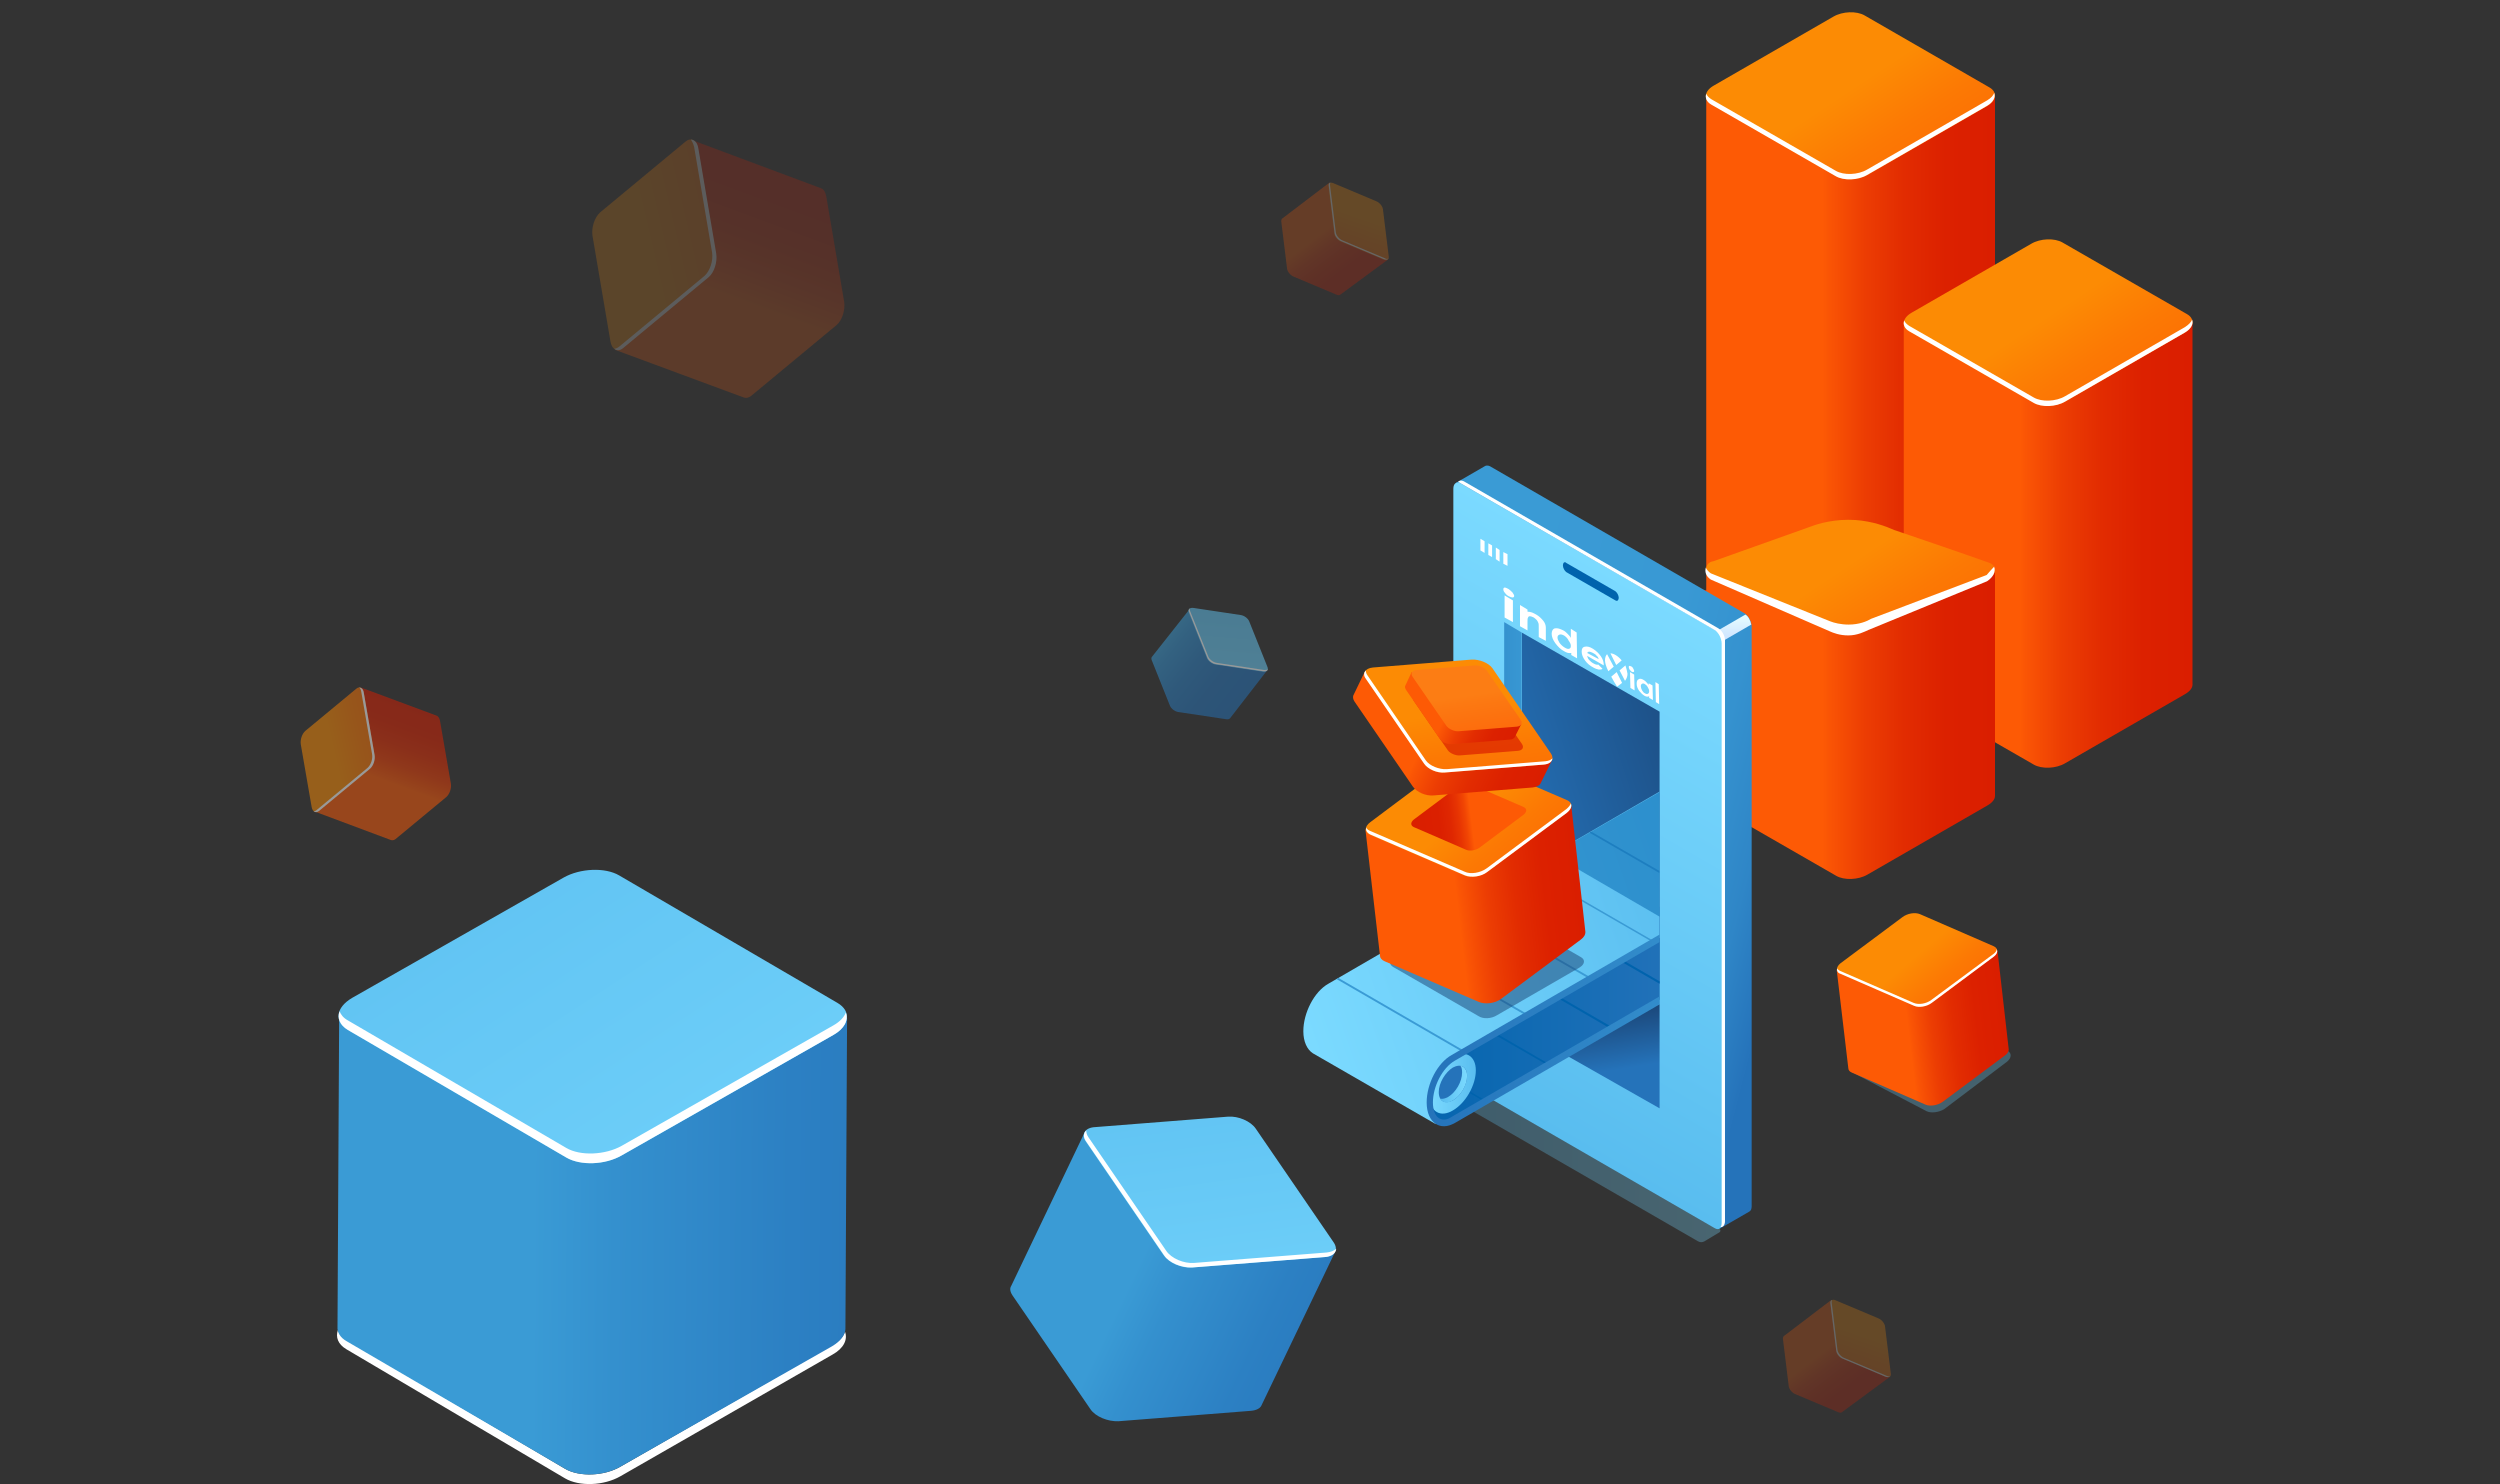 <?xml version="1.0" encoding="utf-8"?>
<!-- Generator: Adobe Illustrator 19.0.0, SVG Export Plug-In . SVG Version: 6.00 Build 0)  -->
<svg version="1.1" id="Layer_1" xmlns="http://www.w3.org/2000/svg" xmlns:xlink="http://www.w3.org/1999/xlink" x="0px" y="0px"
	 viewBox="2 242.7 600 356.2" style="enable-background:new 2 242.7 600 356.2;" xml:space="preserve">
<rect x="2" y="242.7" width="600" height="356.2" fill="#333333" stroke="none"/>
<style type="text/css">
	.st0{fill:#FFFFFF;}
	.st1{fill:url(#SVGID_1_);}
	.st2{fill:url(#SVGID_2_);}
	.st3{fill:none;}
	.st4{fill:url(#SVGID_3_);}
	.st5{fill:url(#SVGID_4_);}
	.st6{fill:url(#SVGID_5_);}
	.st7{fill:url(#SVGID_6_);}
	.st8{fill:url(#SVGID_7_);}
	.st9{fill:url(#SVGID_8_);}
	.st10{fill:url(#SVGID_9_);}
	.st11{opacity:0.2;}
	.st12{fill:url(#SVGID_10_);}
	.st13{fill:url(#SVGID_11_);}
	.st14{opacity:0.5;}
	.st15{fill:url(#SVGID_12_);}
	.st16{fill:url(#SVGID_13_);}
	.st17{opacity:0.25;}
	.st18{fill:url(#SVGID_14_);}
	.st19{fill:url(#SVGID_15_);}
	.st20{fill:url(#SVGID_16_);}
	.st21{fill:url(#SVGID_17_);}
	.st22{opacity:0.3;}
	.st23{fill:url(#SVGID_18_);}
	.st24{fill:url(#SVGID_19_);}
	.st25{fill:url(#SVGID_20_);}
	.st26{fill:url(#SVGID_21_);}
	.st27{fill:#0063AD;}
	.st28{fill:url(#SVGID_22_);}
	.st29{fill:url(#SVGID_23_);}
	.st30{fill:#7BDAFF;}
	.st31{fill:url(#SVGID_24_);}
	.st32{clip-path:url(#SVGID_26_);}
	.st33{fill:url(#SVGID_27_);}
	.st34{fill:url(#SVGID_28_);}
	.st35{fill:#3A9BD5;}
	.st36{fill:url(#SVGID_29_);}
	.st37{fill:#2573BA;}
	.st38{fill:url(#SVGID_30_);}
	.st39{fill:url(#SVGID_31_);}
	.st40{opacity:0.5;fill:#0063AD;enable-background:new    ;}
	.st41{opacity:0.5;fill:#1A4272;enable-background:new    ;}
	.st42{fill:url(#SVGID_32_);}
	.st43{fill:url(#SVGID_33_);}
	.st44{fill:url(#SVGID_34_);}
	.st45{fill:url(#SVGID_35_);}
	.st46{fill:url(#SVGID_36_);}
	.st47{opacity:0.7;fill:#DA1E00;enable-background:new    ;}
	.st48{fill:url(#SVGID_37_);}
	.st49{fill:url(#SVGID_38_);}
	.st50{fill:url(#SVGID_39_);}
	.st51{fill:url(#SVGID_40_);}
	.st52{opacity:0.3;fill:url(#SVGID_41_);enable-background:new    ;}
	.st53{fill:url(#SVGID_42_);}
	.st54{fill:url(#SVGID_43_);}
	.st55{fill:url(#SVGID_44_);}
	.st56{fill:url(#SVGID_45_);}
	.st57{fill-rule:evenodd;clip-rule:evenodd;fill:#568FC7;}
	.st58{fill-rule:evenodd;clip-rule:evenodd;fill:#868789;}
	.st59{fill-rule:evenodd;clip-rule:evenodd;fill:#FFFFFF;}
	.st60{fill-rule:evenodd;clip-rule:evenodd;fill:#1B1918;}
</style>
<g id="Layer_2">
</g>
<g>
	<g>
		<path class="st0" d="M201.8,565.5l-50.9,29.2c-3.9,2.3-9.9,2.5-13.3,0.5l-52.5-31c-1.1-0.6-1.7-1.4-2-2.3c-0.6,1.7,0,3.4,2,4.6
			l52.5,31c3.4,2,9.3,1.8,13.3-0.5l50.9-29.2c2.7-1.5,3.7-3.6,3-5.5C204.4,563.5,203.4,564.6,201.8,565.5z"/>
	</g>
	<g>
		
			<linearGradient id="SVGID_1_" gradientUnits="userSpaceOnUse" x1="491.108" y1="310.316" x2="659.836" y2="310.316" gradientTransform="matrix(1 5.900000e-003 5.900000e-003 -1 -363.197 848.932)">
			<stop  offset="0" style="stop-color:#3A9BD5"/>
			<stop  offset="0.117" style="stop-color:#3490CE"/>
			<stop  offset="0.367" style="stop-color:#2C80C3"/>
			<stop  offset="0.644" style="stop-color:#2776BC"/>
			<stop  offset="1" style="stop-color:#2573BA"/>
		</linearGradient>
		<path class="st1" d="M205.3,487l-121.9-0.7L83,561.1l0,0c-0.1,1.3,0.6,2.6,2.2,3.5l52.4,30.6c3.4,2,9.3,1.8,13.3-0.5l50.8-28.9
			c2-1.2,3.1-2.6,3.2-4.1l0,0L205.3,487z"/>
		
			<linearGradient id="SVGID_2_" gradientUnits="userSpaceOnUse" x1="451.509" y1="446.38" x2="581.694" y2="250.054" gradientTransform="matrix(1 5.900000e-003 5.900000e-003 -1 -363.197 848.932)">
			<stop  offset="0" style="stop-color:#59BDEF"/>
			<stop  offset="1" style="stop-color:#7BDAFF"/>
		</linearGradient>
		<path class="st2" d="M137.9,520.5l-52.4-30.6c-3.4-2-2.9-5.4,1-7.7l50.8-28.9c3.9-2.2,9.9-2.5,13.3-0.5l52.4,30.6
			c3.4,2,2.9,5.4-1,7.7L151.2,520C147.3,522.3,141.3,522.5,137.9,520.5z"/>
		<path class="st0" d="M202,488.8l-50.8,28.9c-3.9,2.2-9.9,2.5-13.3,0.5l-52.4-30.6c-1.1-0.6-1.7-1.4-2-2.2c-0.6,1.6,0,3.3,2,4.5
			l52.4,30.6c3.4,2,9.3,1.8,13.3-0.5l50.8-28.9c2.7-1.5,3.7-3.6,3-5.4C204.6,486.8,203.6,487.9,202,488.8z"/>
	</g>
	<rect x="66.1" y="307.2" class="st3" width="318.4" height="312.8"/>
	<g>
		<g>
			
				<linearGradient id="SVGID_3_" gradientUnits="userSpaceOnUse" x1="411.5" y1="508.802" x2="480.8" y2="508.802" gradientTransform="matrix(1 0 0 -1 0 841.27)">
				<stop  offset="0.403" style="stop-color:#FD5A05"/>
				<stop  offset="0.423" style="stop-color:#FA5505"/>
				<stop  offset="0.55" style="stop-color:#EC3D03"/>
				<stop  offset="0.685" style="stop-color:#E22C01"/>
				<stop  offset="0.829" style="stop-color:#DC2100"/>
				<stop  offset="1" style="stop-color:#DA1E00"/>
			</linearGradient>
			<path class="st4" d="M480.8,265.7h-69.3v113.6l0,0c0,0.7,0.4,1.5,1.3,2l29.9,17.2c1.9,1.1,5.3,1,7.5-0.3l28.8-16.6
				c1.2-0.7,1.8-1.5,1.8-2.3l0,0L480.8,265.7L480.8,265.7z"/>
			
				<linearGradient id="SVGID_4_" gradientUnits="userSpaceOnUse" x1="415.523" y1="621.691" x2="489.554" y2="510.048" gradientTransform="matrix(1 0 0 -1 0 841.27)">
				<stop  offset="0.403" style="stop-color:#FC8B04"/>
				<stop  offset="0.51" style="stop-color:#FC7904"/>
				<stop  offset="0.656" style="stop-color:#FD6805"/>
				<stop  offset="0.813" style="stop-color:#FD5D05"/>
				<stop  offset="1" style="stop-color:#FD5A05"/>
			</linearGradient>
			<path class="st5" d="M442.6,285l-29.9-17.3c-1.9-1.1-1.7-3.1,0.5-4.4l28.8-16.6c2.2-1.3,5.6-1.4,7.5-0.3l30,17.3
				c1.9,1.1,1.7,3.1-0.5,4.4l-28.8,16.6C447.9,286,444.6,286.1,442.6,285z"/>
			<path class="st0" d="M478.9,266.8l-28.8,16.6c-2.2,1.3-5.6,1.4-7.5,0.3l-29.9-17.2c-0.6-0.4-1-0.8-1.2-1.3
				c-0.3,0.9,0,1.9,1.2,2.6l29.9,17.2c1.9,1.1,5.3,1,7.5-0.3l28.8-16.6c1.5-0.9,2.1-2.1,1.7-3.1
				C480.4,265.6,479.9,266.2,478.9,266.8z"/>
		</g>
		<g>
			
				<linearGradient id="SVGID_5_" gradientUnits="userSpaceOnUse" x1="458.9" y1="467.752" x2="528.2" y2="467.752" gradientTransform="matrix(1 0 0 -1 0 841.27)">
				<stop  offset="0.403" style="stop-color:#FD5A05"/>
				<stop  offset="0.423" style="stop-color:#FA5505"/>
				<stop  offset="0.55" style="stop-color:#EC3D03"/>
				<stop  offset="0.685" style="stop-color:#E22C01"/>
				<stop  offset="0.829" style="stop-color:#DC2100"/>
				<stop  offset="1" style="stop-color:#DA1E00"/>
			</linearGradient>
			<path class="st6" d="M528.2,320.1h-69.3V407l0,0c0,0.7,0.4,1.5,1.3,2l29.9,17.2c1.9,1.1,5.3,1,7.5-0.3l28.8-16.6
				c1.2-0.7,1.8-1.5,1.8-2.3l0,0V320.1z"/>
			
				<linearGradient id="SVGID_6_" gradientUnits="userSpaceOnUse" x1="462.942" y1="567.288" x2="536.974" y2="455.645" gradientTransform="matrix(1 0 0 -1 0 841.27)">
				<stop  offset="0.403" style="stop-color:#FC8B04"/>
				<stop  offset="0.51" style="stop-color:#FC7904"/>
				<stop  offset="0.656" style="stop-color:#FD6805"/>
				<stop  offset="0.813" style="stop-color:#FD5D05"/>
				<stop  offset="1" style="stop-color:#FD5A05"/>
			</linearGradient>
			<path class="st7" d="M490.1,339.4l-29.9-17.2c-1.9-1.1-1.7-3.1,0.5-4.4l28.8-16.6c2.2-1.3,5.6-1.4,7.5-0.3l29.9,17.2
				c1.9,1.1,1.7,3.1-0.5,4.4l-28.8,16.6C495.4,340.3,492,340.5,490.1,339.4z"/>
			<path class="st0" d="M526.4,321.2l-28.8,16.6c-2.2,1.3-5.6,1.4-7.5,0.3l-29.9-17.2c-0.6-0.4-1-0.8-1.2-1.3
				c-0.3,0.9,0,1.9,1.2,2.6l29.9,17.2c1.9,1.1,5.3,1,7.5-0.3l28.8-16.6c1.5-0.9,2.1-2.1,1.7-3.1C527.9,320,527.3,320.6,526.4,321.2z
				"/>
		</g>
		<g>
			
				<linearGradient id="SVGID_7_" gradientUnits="userSpaceOnUse" x1="364" y1="436.152" x2="433.3" y2="436.152" gradientTransform="matrix(1 0 0 -1 0 841.27)">
				<stop  offset="0.403" style="stop-color:#FD5A05"/>
				<stop  offset="0.423" style="stop-color:#FA5505"/>
				<stop  offset="0.55" style="stop-color:#EC3D03"/>
				<stop  offset="0.685" style="stop-color:#E22C01"/>
				<stop  offset="0.829" style="stop-color:#DC2100"/>
				<stop  offset="1" style="stop-color:#DA1E00"/>
			</linearGradient>
			<path class="st8" d="M433.3,384.3H364V406l0,0c0,0.7,0.4,1.5,1.3,2l29.9,17.2c1.9,1.1,5.3,1,7.5-0.3l28.8-16.6
				c1.2-0.7,1.8-1.5,1.8-2.3l0,0L433.3,384.3L433.3,384.3z"/>
			<path class="st0" d="M431.5,385.4L402.7,402c-2.2,1.3-5.6,1.4-7.5,0.3l-29.9-17.2c-0.6-0.4-1-0.8-1.2-1.3c-0.3,0.9,0,1.9,1.2,2.6
				l29.9,17.2c1.9,1.1,5.3,1,7.5-0.3l28.8-16.6c1.5-0.9,2.1-2.1,1.7-3.1C433,384.2,432.4,384.9,431.5,385.4z"/>
		</g>
		<g>
			
				<linearGradient id="SVGID_8_" gradientUnits="userSpaceOnUse" x1="411.5" y1="425.052" x2="480.8" y2="425.052" gradientTransform="matrix(1 0 0 -1 0 841.27)">
				<stop  offset="0.403" style="stop-color:#FD5A05"/>
				<stop  offset="0.423" style="stop-color:#FA5505"/>
				<stop  offset="0.55" style="stop-color:#EC3D03"/>
				<stop  offset="0.685" style="stop-color:#E22C01"/>
				<stop  offset="0.829" style="stop-color:#DC2100"/>
				<stop  offset="1" style="stop-color:#DA1E00"/>
			</linearGradient>
			<path class="st9" d="M480.8,378.8h-69.3v54.9l0,0c0,0.7,0.4,1.5,1.3,2l29.9,17.2c1.9,1.1,5.3,1,7.5-0.3L479,436
				c1.2-0.7,1.8-1.5,1.8-2.3l0,0L480.8,378.8L480.8,378.8z"/>
			
				<linearGradient id="SVGID_9_" gradientUnits="userSpaceOnUse" x1="415.673" y1="507.809" x2="489.459" y2="396.536" gradientTransform="matrix(1 0 0 -1 0 841.27)">
				<stop  offset="0.403" style="stop-color:#FC8B04"/>
				<stop  offset="0.51" style="stop-color:#FC7904"/>
				<stop  offset="0.656" style="stop-color:#FD6805"/>
				<stop  offset="0.813" style="stop-color:#FD5D05"/>
				<stop  offset="1" style="stop-color:#FD5A05"/>
			</linearGradient>
			<path class="st10" d="M441.1,392.2c-9.3-3.8-18.5-7.6-27.8-11.3c-1,0.1-1.8-0.7-1.8-1.7c0-0.9,0.7-1.7,1.7-1.8
				c7.8-2.8,15.5-5.5,23.3-8.3c2.1-0.8,5.9-1.9,10.8-1.6c4.1,0.3,7.3,1.5,9.3,2.4c7.6,2.6,15.3,5.2,22.9,7.9c0.1,0,1,0.4,1.3,1.3
				c0.2,0.9-0.4,2-1.6,2.4c-9.5,3.6-19,7.1-28.5,10.7c-1,0.4-2.6,0.8-4.6,0.8C443.9,393,442.2,392.6,441.1,392.2z"/>
			<path class="st0" d="M478.8,380.7c-9.2,3.5-18.5,7-27.7,10.5c-1,0.6-2.9,1.4-5.4,1.4c-1.9,0-3.5-0.4-4.5-0.8
				c-9.5-3.8-19.1-7.7-28.6-11.5c-0.6-0.4-1-0.9-1.2-1.4c-0.3,1,0,2.1,1.2,2.9c9.5,4.1,19,8.3,28.5,12.4c0.9,0.4,2.4,1,4.5,1
				c2.2,0,3.9-0.9,4.8-1.3c9.5-3.9,19-7.8,28.5-11.7c1.5-1,2.1-2.3,1.7-3.5C480,379.3,479.4,380,478.8,380.7z"/>
		</g>
	</g>
	<rect x="294.2" y="275.2" class="st3" width="243.7" height="197.5"/>
	<g class="st11">
		
			<linearGradient id="SVGID_10_" gradientUnits="userSpaceOnUse" x1="8.597" y1="669.402" x2="62.226" y2="669.402" gradientTransform="matrix(0.348 -0.938 -0.938 -0.348 796.942 575.883)">
			<stop  offset="0.403" style="stop-color:#FD5A05"/>
			<stop  offset="0.423" style="stop-color:#FA5505"/>
			<stop  offset="0.55" style="stop-color:#EC3D03"/>
			<stop  offset="0.685" style="stop-color:#E22C01"/>
			<stop  offset="0.829" style="stop-color:#DC2100"/>
			<stop  offset="1" style="stop-color:#DA1E00"/>
		</linearGradient>
		<path class="st12" d="M168.3,276.4l-18.6,50.3l30.8,11.4l0,0c0.5,0.2,1.2,0.1,1.8-0.4l20.5-17c1.3-1.1,2.1-3.6,1.8-5.6l-4.3-25.3
			c-0.2-1-0.6-1.7-1.2-1.9l0,0L168.3,276.4z"/>
		
			<linearGradient id="SVGID_11_" gradientUnits="userSpaceOnUse" x1="11.832" y1="729.267" x2="69.065" y2="642.957" gradientTransform="matrix(0.348 -0.938 -0.938 -0.348 796.942 575.883)">
			<stop  offset="0.403" style="stop-color:#FC8B04"/>
			<stop  offset="0.51" style="stop-color:#FC7904"/>
			<stop  offset="0.656" style="stop-color:#FD6805"/>
			<stop  offset="0.813" style="stop-color:#FD5D05"/>
			<stop  offset="1" style="stop-color:#FD5A05"/>
		</linearGradient>
		<path class="st13" d="M172,309.2l-20.5,17c-1.3,1.1-2.7,0.4-3-1.6l-4.3-25.3c-0.3-2,0.5-4.4,1.8-5.6l20.5-17
			c1.3-1.1,2.7-0.4,3,1.6l4.3,25.3C174.1,305.6,173.3,308.1,172,309.2z"/>
		<path class="st0" d="M168.6,278l4.3,25.3c0.3,2-0.5,4.4-1.8,5.6l-20.5,17c-0.4,0.3-0.8,0.5-1.2,0.5c0.6,0.5,1.4,0.5,2.2-0.2
			l20.5-17c1.3-1.1,2.1-3.6,1.8-5.6l-4.3-25.3c-0.2-1.3-0.9-2.1-1.8-2.1C168.1,276.6,168.4,277.2,168.6,278z"/>
	</g>
	<g class="st14">
		
			<linearGradient id="SVGID_12_" gradientUnits="userSpaceOnUse" x1="-120.407" y1="708.267" x2="-88.656" y2="708.267" gradientTransform="matrix(0.348 -0.938 -0.938 -0.348 796.942 575.883)">
			<stop  offset="0.403" style="stop-color:#FD5A05"/>
			<stop  offset="0.423" style="stop-color:#FA5505"/>
			<stop  offset="0.55" style="stop-color:#EC3D03"/>
			<stop  offset="0.685" style="stop-color:#E22C01"/>
			<stop  offset="0.829" style="stop-color:#DC2100"/>
			<stop  offset="1" style="stop-color:#DA1E00"/>
		</linearGradient>
		<path class="st15" d="M88.6,407.7l-11,29.8l18.2,6.8l0,0c0.3,0.1,0.7,0.1,1.1-0.2l12.2-10.1c0.8-0.7,1.3-2.1,1.1-3.3l-2.6-15
			c-0.1-0.6-0.4-1-0.7-1.2l0,0L88.6,407.7z"/>
		
			<linearGradient id="SVGID_13_" gradientUnits="userSpaceOnUse" x1="-118.551" y1="743.763" x2="-84.654" y2="692.646" gradientTransform="matrix(0.348 -0.938 -0.938 -0.348 796.942 575.883)">
			<stop  offset="0.403" style="stop-color:#FC8B04"/>
			<stop  offset="0.51" style="stop-color:#FC7904"/>
			<stop  offset="0.656" style="stop-color:#FD6805"/>
			<stop  offset="0.813" style="stop-color:#FD5D05"/>
			<stop  offset="1" style="stop-color:#FD5A05"/>
		</linearGradient>
		<path class="st16" d="M90.8,427.2l-12.2,10.1c-0.8,0.7-1.6,0.2-1.8-0.9l-2.6-15c-0.2-1.2,0.3-2.6,1.1-3.3L87.5,408
			c0.8-0.7,1.6-0.2,1.8,0.9l2.6,15C92,425.1,91.5,426.5,90.8,427.2z"/>
		<path class="st0" d="M88.7,408.7l2.6,15c0.2,1.2-0.3,2.6-1.1,3.3L78,437.1c-0.2,0.2-0.5,0.3-0.7,0.3c0.3,0.3,0.8,0.3,1.3-0.1
			l12.2-10.1c0.8-0.7,1.3-2.1,1.1-3.3l-2.6-15c-0.1-0.8-0.6-1.2-1.1-1.2C88.5,407.9,88.6,408.2,88.7,408.7z"/>
	</g>
	<g class="st17">
		
			<linearGradient id="SVGID_14_" gradientUnits="userSpaceOnUse" x1="-682.099" y1="451.949" x2="-658.899" y2="451.949" gradientTransform="matrix(0.605 0.797 0.797 -0.605 485.507 1377.585)">
			<stop  offset="0.403" style="stop-color:#FD5A05"/>
			<stop  offset="0.423" style="stop-color:#FA5505"/>
			<stop  offset="0.55" style="stop-color:#EC3D03"/>
			<stop  offset="0.685" style="stop-color:#E22C01"/>
			<stop  offset="0.829" style="stop-color:#DC2100"/>
			<stop  offset="1" style="stop-color:#DA1E00"/>
		</linearGradient>
		<path class="st18" d="M455.5,573.2l-14-18.5l-11.3,8.6l0,0c-0.2,0.1-0.3,0.4-0.3,0.7l1.4,11.4c0.1,0.7,0.8,1.6,1.6,1.9l10.2,4.3
			c0.4,0.2,0.8,0.2,1,0l0,0L455.5,573.2z"/>
		
			<linearGradient id="SVGID_15_" gradientUnits="userSpaceOnUse" x1="-680.698" y1="477.798" x2="-655.94" y2="440.462" gradientTransform="matrix(0.605 0.797 0.797 -0.605 485.507 1377.585)">
			<stop  offset="0.403" style="stop-color:#FC8B04"/>
			<stop  offset="0.51" style="stop-color:#FC7904"/>
			<stop  offset="0.656" style="stop-color:#FD6805"/>
			<stop  offset="0.813" style="stop-color:#FD5D05"/>
			<stop  offset="1" style="stop-color:#FD5A05"/>
		</linearGradient>
		<path class="st19" d="M442.7,566.9l-1.4-11.4c-0.1-0.7,0.5-1.1,1.3-0.7l10.2,4.3c0.8,0.3,1.5,1.2,1.6,1.9l1.4,11.4
			c0.1,0.7-0.5,1.1-1.3,0.7l-10.2-4.3C443.5,568.6,442.7,567.7,442.7,566.9z"/>
		<path class="st0" d="M454.8,572.9l-10.2-4.3c-0.8-0.3-1.5-1.2-1.6-1.9l-1.4-11.4c0-0.2,0-0.4,0.1-0.6c-0.3,0.1-0.5,0.4-0.4,0.8
			l1.4,11.4c0.1,0.7,0.8,1.6,1.6,1.9l10.2,4.3c0.5,0.2,1,0.1,1.2-0.2C455.5,573.1,455.2,573.1,454.8,572.9z"/>
	</g>
	<g class="st17">
		
			<linearGradient id="SVGID_16_" gradientUnits="userSpaceOnUse" x1="-968.558" y1="518.165" x2="-945.358" y2="518.165" gradientTransform="matrix(0.605 0.797 0.797 -0.605 485.507 1377.585)">
			<stop  offset="0.403" style="stop-color:#FD5A05"/>
			<stop  offset="0.423" style="stop-color:#FA5505"/>
			<stop  offset="0.55" style="stop-color:#EC3D03"/>
			<stop  offset="0.685" style="stop-color:#E22C01"/>
			<stop  offset="0.829" style="stop-color:#DC2100"/>
			<stop  offset="1" style="stop-color:#DA1E00"/>
		</linearGradient>
		<path class="st20" d="M335.1,305l-14-18.5l-11.3,8.6l0,0c-0.2,0.1-0.3,0.4-0.3,0.7l1.4,11.4c0.1,0.7,0.8,1.6,1.6,1.9l10.2,4.3
			c0.4,0.2,0.8,0.2,1,0l0,0L335.1,305z"/>
		
			<linearGradient id="SVGID_17_" gradientUnits="userSpaceOnUse" x1="-967.169" y1="543.962" x2="-942.411" y2="506.626" gradientTransform="matrix(0.605 0.797 0.797 -0.605 485.507 1377.585)">
			<stop  offset="0.403" style="stop-color:#FC8B04"/>
			<stop  offset="0.51" style="stop-color:#FC7904"/>
			<stop  offset="0.656" style="stop-color:#FD6805"/>
			<stop  offset="0.813" style="stop-color:#FD5D05"/>
			<stop  offset="1" style="stop-color:#FD5A05"/>
		</linearGradient>
		<path class="st21" d="M322.2,298.8l-1.4-11.4c-0.1-0.7,0.5-1.1,1.3-0.7l10.2,4.3c0.8,0.3,1.5,1.2,1.6,1.9l1.4,11.4
			c0.1,0.7-0.5,1.1-1.3,0.7l-10.2-4.3C323,300.4,322.3,299.5,322.2,298.8z"/>
		<path class="st0" d="M334.4,304.7l-10.2-4.3c-0.8-0.3-1.5-1.2-1.6-1.9l-1.4-11.4c0-0.2,0-0.4,0.1-0.6c-0.3,0.1-0.5,0.4-0.4,0.8
			l1.4,11.4c0.1,0.7,0.8,1.6,1.6,1.9l10.2,4.3c0.5,0.2,1,0.1,1.2-0.2C335,304.9,334.7,304.9,334.4,304.7z"/>
	</g>
	<g class="st22">
		
			<linearGradient id="SVGID_18_" gradientUnits="userSpaceOnUse" x1="348.4" y1="319.642" x2="414.9" y2="319.642" gradientTransform="matrix(1 0 0 -1 0 841.27)">
			<stop  offset="0" style="stop-color:#59BDEF"/>
			<stop  offset="1" style="stop-color:#7BDAFF"/>
		</linearGradient>
		<path class="st23" d="M353.8,502.5l60.8,35.1c0.4,0.2,0.4,0.7,0,0.9l-3.5,2.1c-0.5,0.3-1.1,0.3-1.6,0l-60.8-35.1
			c-0.4-0.2-0.4-0.7,0-0.9l3.5-2.1C352.7,502.3,353.3,502.3,353.8,502.5z"/>
	</g>
	<g>
		<g>
			<g>
				
					<linearGradient id="SVGID_19_" gradientUnits="userSpaceOnUse" x1="432" y1="383.687" x2="347.394" y2="405.404" gradientTransform="matrix(1 0 0 -1 0 841.27)">
					<stop  offset="0" style="stop-color:#2573BA"/>
					<stop  offset="7.539809e-003" style="stop-color:#2674BB"/>
					<stop  offset="0.133" style="stop-color:#2F86C7"/>
					<stop  offset="0.286" style="stop-color:#3592CF"/>
					<stop  offset="0.493" style="stop-color:#3999D4"/>
					<stop  offset="1" style="stop-color:#3A9BD5"/>
				</linearGradient>
				<path class="st24" d="M351.4,358.6l7.1-4.1l0,0c0.3-0.1,0.7-0.1,1.1,0.1l61.1,35.3c0.9,0.5,1.7,2,1.7,3.2v139.1
					c0,0.7-0.2,1.1-0.6,1.3l0,0l-7.1,4.1l-0.2-7.7l-55-31.7c-0.9-0.5-1.7-2-1.7-3.2V362.2c-0.1,0.5-0.3,0.8-0.3,0.8L351.4,358.6z"/>
				
					<linearGradient id="SVGID_20_" gradientUnits="userSpaceOnUse" x1="-307.046" y1="438.05" x2="-307.046" y2="451.175" gradientTransform="matrix(-1 0 0 -1 104.604 841.27)">
					<stop  offset="0" style="stop-color:#C0D6FF"/>
					<stop  offset="0.298" style="stop-color:#C5DBFF"/>
					<stop  offset="0.649" style="stop-color:#D3E9FF"/>
					<stop  offset="1" style="stop-color:#E9FFFF"/>
				</linearGradient>
				<path class="st25" d="M422.3,392.6l-18.5,10.7l-2.8-1.6l19.9-11.5C421.6,390.6,422.1,391.6,422.3,392.6z"/>
				
					<linearGradient id="SVGID_21_" gradientUnits="userSpaceOnUse" x1="-306.357" y1="319.438" x2="-306.357" y2="443.803" gradientTransform="matrix(-0.866 -0.5 0 -1.155 117.745 735.528)">
					<stop  offset="0" style="stop-color:#59BDEF"/>
					<stop  offset="1" style="stop-color:#7BDAFF"/>
				</linearGradient>
				<path class="st26" d="M352.5,502.2l61.1,35.3c0.9,0.5,1.7,0,1.7-1.3V397.1c0-1.2-0.7-2.7-1.7-3.2l-61.1-35.2
					c-0.9-0.5-1.7,0-1.7,1.3v139.1C350.8,500.2,351.5,501.7,352.5,502.2z"/>
				<path class="st0" d="M414.4,393.5l-61.1-35.3c-0.6-0.3-1.1-0.2-1.4,0.2c0.2,0,0.4,0.1,0.5,0.2l61.1,35.3c0.9,0.5,1.7,2,1.7,3.2
					v139.1c0,0.4-0.1,0.8-0.3,1c0.6,0.1,1.1-0.5,1.1-1.4V396.7C416.1,395.5,415.4,394.1,414.4,393.5z"/>
				<path class="st27" d="M390.4,386.6c0-0.1,0.1-0.2,0.1-0.4c0-0.6-0.4-1.3-0.8-1.6l-11.8-6.8l-0.1-0.1l0,0
					c-0.4-0.2-0.7,0.1-0.7,0.7s0.4,1.3,0.8,1.6l11.8,6.8C390,387,390.3,386.9,390.4,386.6L390.4,386.6L390.4,386.6L390.4,386.6
					L390.4,386.6z"/>
			</g>
		</g>
	</g>
	<g>
		<polygon class="st0" points="358.3,375.4 357.3,374.8 357.3,372 358.3,372.6 		"/>
		<polygon class="st0" points="360.1,376.4 359.2,375.9 359.2,373.1 360.1,373.6 		"/>
		<polygon class="st0" points="361.9,377.5 361,376.9 361,374.1 361.9,374.7 		"/>
		<polygon class="st0" points="363.8,378.5 362.8,378 362.8,375.2 363.8,375.7 		"/>
	</g>
	<g>
		<g>
			
				<linearGradient id="SVGID_22_" gradientUnits="userSpaceOnUse" x1="386.953" y1="341.295" x2="384.416" y2="356.784" gradientTransform="matrix(1 0 0 -1 0 841.27)">
				<stop  offset="0" style="stop-color:#2573BA"/>
				<stop  offset="1" style="stop-color:#1A4272"/>
			</linearGradient>
			<polygon class="st28" points="400.3,483.7 400.3,508.7 369.5,491.2 			"/>
			<g>
				<g>
					
						<linearGradient id="SVGID_23_" gradientUnits="userSpaceOnUse" x1="3399.785" y1="397.718" x2="3337.72" y2="417.992" gradientTransform="matrix(-1 0 0 -1 3762.375 841.27)">
						<stop  offset="0" style="stop-color:#2573BA"/>
						<stop  offset="1" style="stop-color:#1A4272"/>
					</linearGradient>
					<polygon class="st29" points="367.2,394.5 367.2,459.8 400.3,478.8 400.3,413.5 					"/>
					<polygon class="st30" points="367.2,394.5 367.2,459.8 400.3,478.8 400.3,483.7 363,462.2 363,392 					"/>
					
						<linearGradient id="SVGID_24_" gradientUnits="userSpaceOnUse" x1="356.338" y1="403.43" x2="381.016" y2="403.43" gradientTransform="matrix(1 0 0 -1 0 841.27)">
						<stop  offset="0" style="stop-color:#2573BA"/>
						<stop  offset="7.539809e-003" style="stop-color:#2674BB"/>
						<stop  offset="0.133" style="stop-color:#2F86C7"/>
						<stop  offset="0.286" style="stop-color:#3592CF"/>
						<stop  offset="0.493" style="stop-color:#3999D4"/>
						<stop  offset="1" style="stop-color:#3A9BD5"/>
					</linearGradient>
					<polygon class="st31" points="367.2,394.5 367.2,459.8 400.3,478.8 400.3,483.7 363,462.2 363,392 					"/>
				</g>
				<g>
					<g>
						<defs>
							<polygon id="SVGID_25_" points="400.3,427.2 400.3,444.3 400.3,500.7 368.9,524.2 322.6,515.9 303.4,483.7 							"/>
						</defs>
						<clipPath id="SVGID_26_">
							<use xlink:href="#SVGID_25_"  style="overflow:visible;"/>
						</clipPath>
						<g class="st32">
							
								<linearGradient id="SVGID_27_" gradientUnits="userSpaceOnUse" x1="3353.164" y1="357.03" x2="3427.667" y2="357.03" gradientTransform="matrix(-1 0 0 -1 3762.375 841.27)">
								<stop  offset="0" style="stop-color:#2573BA"/>
								<stop  offset="1" style="stop-color:#0063AD"/>
							</linearGradient>
							<path class="st33" d="M348.6,512.2l52.6-30.1l8.1-25.8l-52.7,23.4c0,0-21.6,16.1-21.8,16.5c-0.2,0.3,11.6,15.2,11.6,15.2
								L348.6,512.2z"/>
							<g>
								<polygon class="st27" points="403.4,480.6 373.1,463.1 373.6,462.8 403.9,480.3 								"/>
								<polygon class="st27" points="358,471.9 358.4,471.6 388.7,489.1 388.2,489.4 								"/>
								<polygon class="st27" points="373.5,497.9 373,498.1 342.8,480.7 343.3,480.4 								"/>
								<polygon class="st27" points="358.5,506.8 358.1,507 327.6,489.5 328.1,489.2 								"/>
							</g>
							
								<linearGradient id="SVGID_28_" gradientUnits="userSpaceOnUse" x1="3352.247" y1="381.954" x2="3446.231" y2="349.022" gradientTransform="matrix(-1 0 0 -1 3762.375 841.27)">
								<stop  offset="0" style="stop-color:#59BDEF"/>
								<stop  offset="1" style="stop-color:#7BDAFF"/>
							</linearGradient>
							<path class="st34" d="M317.1,495.5L317.1,495.5l29.5,17l-1.3-4.9l0.5-3.4l0.6-3.3l4.2-4.1l7.7-4.8l52-30l-6.5-10.1l-0.2-2.8
								c3.4-1.9-0.4-4.7-0.4-9.2c0-2.5-0.9-4.4-2.3-5.2c-1.3-0.7,4.4-4.9,2.8-4l-82.9,48.1c-3.4,1.9-6,7-6,11.4
								C314.8,492.7,315.7,494.6,317.1,495.5z"/>
							<g>
								<polygon class="st35" points="398.6,468.8 368.3,451.3 368.7,451.1 399,468.6 								"/>
								<polygon class="st35" points="353.1,460.1 353.6,459.9 383.8,477.3 383.4,477.6 								"/>
								<polygon class="st35" points="383.4,442.5 383.9,442.3 414.1,459.7 413.7,460 								"/>
								<polygon class="st35" points="368.6,486.1 368.2,486.4 337.9,468.9 338.4,468.7 								"/>
								<polygon class="st35" points="353.6,495 353.2,495.3 322.8,477.7 323.2,477.4 								"/>
							</g>
							<g>
								
									<linearGradient id="SVGID_29_" gradientUnits="userSpaceOnUse" x1="4226.266" y1="2896.518" x2="4239.058" y2="2896.518" gradientTransform="matrix(-0.866 0.5 0 -1.155 4016.234 1731.04)">
									<stop  offset="0" style="stop-color:#59BDEF"/>
									<stop  offset="1" style="stop-color:#7BDAFF"/>
								</linearGradient>
								<path class="st36" d="M345.2,506c0,3.5,2.5,5,5.5,3.2c3.1-1.8,5.5-6.1,5.5-9.6s-2.5-5-5.5-3.2
									C347.7,498.2,345.2,502.5,345.2,506z"/>
								<path class="st37" d="M347.3,504.8c0,2.2,1.5,3,3.4,2c1.9-1.1,3.4-3.7,3.4-5.9c0-2.2-1.5-3-3.4-2
									C348.9,500,347.3,502.6,347.3,504.8z"/>
								
									<linearGradient id="SVGID_30_" gradientUnits="userSpaceOnUse" x1="3408.226" y1="338.383" x2="3414.644" y2="338.383" gradientTransform="matrix(-1 0 0 -1 3762.375 841.27)">
									<stop  offset="0" style="stop-color:#7BDAFF"/>
									<stop  offset="1" style="stop-color:#59BDEF"/>
								</linearGradient>
								<path class="st38" d="M349.5,506c1.9-1.1,3.4-3.7,3.4-5.9c0-0.7-0.1-1.2-0.4-1.6c0.9,0.1,1.6,1,1.6,2.4
									c0,2.2-1.5,4.8-3.4,5.9c-1.3,0.8-2.5,0.6-3-0.4C348.3,506.5,348.9,506.3,349.5,506z"/>
							</g>
							<g>
								
									<linearGradient id="SVGID_31_" gradientUnits="userSpaceOnUse" x1="4104.12" y1="2750.464" x2="4206.198" y2="2750.464" gradientTransform="matrix(-0.866 0.5 0 -1.155 3986.968 1580.522)">
									<stop  offset="0" style="stop-color:#3A9BD5"/>
									<stop  offset="1" style="stop-color:#2573BA"/>
								</linearGradient>
								<path class="st39" d="M346.7,512.5c-1.5-0.9-2.3-2.8-2.3-5.2c0-4.5,2.6-9.5,6-11.4l75.6-43.8c1.6-0.9,3.2-1,4.5-0.3
									c1.5,0.9,2.3,2.8,2.3,5.2c0,4.5-2.6,9.5-6,11.4l-75.6,43.8l0,0c-0.9,0.5-1.8,0.8-2.6,0.8C347.8,513,347.2,512.8,346.7,512.5
									z M350.3,510.8l75.6-43.8c2.9-1.7,5.2-6.1,5.2-10c0-1.9-0.6-3.3-1.5-3.8c-1-0.6-2.1-0.1-2.9,0.3l-75.6,43.8
									c-2.9,1.7-5.2,6.1-5.2,10c0,1.9,0.6,3.3,1.5,3.8C348.4,511.7,349.6,511.3,350.3,510.8L350.3,510.8z"/>
							</g>
						</g>
					</g>
				</g>
				<polygon class="st40" points="400.3,462.7 374.5,447.7 400.3,432.8 				"/>
			</g>
		</g>
		<path class="st41" d="M356.9,486.6l-20.5-11.8c-1.1-0.6-1-1.7,0.3-2.5l19.9-11.5c1.3-0.7,3.2-0.8,4.3-0.2l20.5,11.8
			c1.1,0.6,1,1.7-0.3,2.5l-19.9,11.5C359.9,487.2,358,487.3,356.9,486.6z"/>
		<g>
			
				<linearGradient id="SVGID_32_" gradientUnits="userSpaceOnUse" x1="425.26" y1="384.641" x2="474.96" y2="384.641" gradientTransform="matrix(0.993 -0.116 -0.116 -0.993 -45.544 895.29)">
				<stop  offset="0.403" style="stop-color:#FD5A05"/>
				<stop  offset="0.423" style="stop-color:#FA5505"/>
				<stop  offset="0.55" style="stop-color:#EC3D03"/>
				<stop  offset="0.685" style="stop-color:#E22C01"/>
				<stop  offset="0.829" style="stop-color:#DC2100"/>
				<stop  offset="1" style="stop-color:#DA1E00"/>
			</linearGradient>
			<path class="st42" d="M379.1,436l-49.4,5.8l3.5,30.3l0,0c0,0.5,0.4,1,1.1,1.3l22.7,9.8c1.5,0.6,3.9,0.3,5.3-0.8l19.1-14.2
				c0.8-0.6,1.1-1.2,1.1-1.8l0,0L379.1,436z"/>
			
				<linearGradient id="SVGID_33_" gradientUnits="userSpaceOnUse" x1="428.158" y1="440.147" x2="481.216" y2="360.133" gradientTransform="matrix(0.993 -0.116 -0.116 -0.993 -45.544 895.29)">
				<stop  offset="0.403" style="stop-color:#FC8B04"/>
				<stop  offset="0.51" style="stop-color:#FC7904"/>
				<stop  offset="0.656" style="stop-color:#FD6805"/>
				<stop  offset="0.813" style="stop-color:#FD5D05"/>
				<stop  offset="1" style="stop-color:#FD5A05"/>
			</linearGradient>
			<path class="st43" d="M353.6,452.9l-22.7-9.8c-1.5-0.6-1.5-2,0-3.1l19.1-14.3c1.5-1.1,3.9-1.5,5.3-0.8l22.7,9.8
				c1.5,0.6,1.5,2,0,3.1L358.9,452C357.4,453.1,355,453.5,353.6,452.9z"/>
			
				<linearGradient id="SVGID_34_" gradientUnits="userSpaceOnUse" x1="340.893" y1="400.811" x2="368.337" y2="404.181" gradientTransform="matrix(1 0 0 -1 0 841.27)">
				<stop  offset="0" style="stop-color:#DA1E00"/>
				<stop  offset="0.234" style="stop-color:#DB2000"/>
				<stop  offset="0.333" style="stop-color:#DF2701"/>
				<stop  offset="0.407" style="stop-color:#E73402"/>
				<stop  offset="0.467" style="stop-color:#F14503"/>
				<stop  offset="0.516" style="stop-color:#FD5A05"/>
			</linearGradient>
			<path class="st44" d="M354,446.7l-12.7-5.5c-0.8-0.4-0.8-1.1,0-1.8l10.7-8c0.8-0.6,2.2-0.8,3-0.5l12.7,5.5c0.8,0.4,0.8,1.1,0,1.8
				l-10.7,8C356.1,446.8,354.8,447,354,446.7z"/>
			<path class="st0" d="M377.9,436.9l-19.1,14.2c-1.5,1.1-3.9,1.5-5.3,0.8l-22.7-9.8c-0.5-0.2-0.8-0.5-0.9-0.8
				c-0.2,0.7,0.2,1.3,1,1.7l22.7,9.8c1.5,0.6,3.9,0.3,5.3-0.8l19.1-14.2c1-0.8,1.3-1.6,1-2.3C378.9,435.9,378.5,436.4,377.9,436.9z"
				/>
		</g>
		<g>
			<g>
				
					<linearGradient id="SVGID_35_" gradientUnits="userSpaceOnUse" x1="65.697" y1="-121.944" x2="115.429" y2="-121.944" gradientTransform="matrix(0.903 0.429 0.429 -0.903 318.129 274.83)">
					<stop  offset="0.403" style="stop-color:#FD5A05"/>
					<stop  offset="0.423" style="stop-color:#FA5505"/>
					<stop  offset="0.55" style="stop-color:#EC3D03"/>
					<stop  offset="0.685" style="stop-color:#E22C01"/>
					<stop  offset="0.829" style="stop-color:#DC2100"/>
					<stop  offset="1" style="stop-color:#DA1E00"/>
				</linearGradient>
				<path class="st45" d="M374.4,425.3L329.5,404l-2.6,5.4l0,0c-0.3,0.5-0.2,1.1,0.2,1.7l14,20.4c0.9,1.3,3.1,2.3,5,2.1l23.7-1.9
					c0.9-0.1,1.6-0.4,1.9-0.9l0,0L374.4,425.3z"/>
				
					<linearGradient id="SVGID_36_" gradientUnits="userSpaceOnUse" x1="68.697" y1="-78.626" x2="121.754" y2="-158.638" gradientTransform="matrix(0.903 0.429 0.429 -0.903 318.129 274.83)">
					<stop  offset="0.403" style="stop-color:#FC8B04"/>
					<stop  offset="0.51" style="stop-color:#FC7904"/>
					<stop  offset="0.656" style="stop-color:#FD6805"/>
					<stop  offset="0.813" style="stop-color:#FD5D05"/>
					<stop  offset="1" style="stop-color:#FD5A05"/>
				</linearGradient>
				<path class="st46" d="M343.8,426l-14-20.4c-0.9-1.3-0.2-2.5,1.7-2.7l23.7-1.9c1.8-0.1,4.1,0.8,5,2.1l14,20.4
					c0.9,1.3,0.2,2.5-1.7,2.7l-23.7,1.9C346.9,428.3,344.7,427.3,343.8,426z"/>
				<path class="st0" d="M372.9,425.4l-23.7,1.9c-1.8,0.1-4.1-0.8-5-2.1l-14-20.4c-0.3-0.4-0.4-0.8-0.4-1.2c-0.5,0.5-0.6,1.2,0,2
					l14,20.4c0.9,1.3,3.1,2.3,5,2.1l23.7-1.9c1.3-0.1,2-0.7,2.1-1.5C374.2,425.1,373.7,425.3,372.9,425.4z"/>
			</g>
			<path class="st47" d="M349.5,422.8l-8.2-11.9c-0.5-0.8-0.1-1.5,1-1.6l13.9-1.1c1.1-0.1,2.4,0.5,2.9,1.2l8.2,11.9
				c0.5,0.8,0.1,1.5-1,1.6l-13.9,1.1C351.4,424.1,350,423.5,349.5,422.8z"/>
			<g>
				
					<linearGradient id="SVGID_37_" gradientUnits="userSpaceOnUse" x1="76.028" y1="-112.883" x2="105.109" y2="-112.883" gradientTransform="matrix(0.903 0.429 0.429 -0.903 318.129 274.83)">
					<stop  offset="0.403" style="stop-color:#FD5A05"/>
					<stop  offset="0.423" style="stop-color:#FA5505"/>
					<stop  offset="0.55" style="stop-color:#EC3D03"/>
					<stop  offset="0.685" style="stop-color:#E22C01"/>
					<stop  offset="0.829" style="stop-color:#DC2100"/>
					<stop  offset="1" style="stop-color:#DA1E00"/>
				</linearGradient>
				<path class="st48" d="M367.1,416.5L340.8,404l-1.5,3.2l0,0c-0.2,0.3-0.1,0.6,0.1,1l8.2,11.9c0.5,0.8,1.8,1.3,2.9,1.2l13.9-1.1
					c0.6,0,0.9-0.3,1.1-0.5l0,0L367.1,416.5z"/>
				
					<linearGradient id="SVGID_38_" gradientUnits="userSpaceOnUse" x1="77.742" y1="-87.597" x2="108.771" y2="-134.39" gradientTransform="matrix(0.903 0.429 0.429 -0.903 318.129 274.83)">
					<stop  offset="0.403" style="stop-color:#FC7D14"/>
					<stop  offset="0.433" style="stop-color:#FC7912"/>
					<stop  offset="0.602" style="stop-color:#FD680B"/>
					<stop  offset="0.784" style="stop-color:#FD5D06"/>
					<stop  offset="1" style="stop-color:#FD5A05"/>
				</linearGradient>
				<path class="st49" d="M349.2,417l-8.2-11.9c-0.5-0.8-0.1-1.5,1-1.6l13.9-1.1c1.1-0.1,2.4,0.5,2.9,1.2l8.2,11.9
					c0.5,0.8,0.1,1.5-1,1.6l-13.9,1.1C351.1,418.3,349.8,417.7,349.2,417z"/>
			</g>
		</g>
	</g>
	<g>
		
			<linearGradient id="SVGID_39_" gradientUnits="userSpaceOnUse" x1="475.501" y1="336.808" x2="567.631" y2="336.808" gradientTransform="matrix(0.902 0.431 0.431 -0.902 -301.915 651.297)">
			<stop  offset="0" style="stop-color:#3A9BD5"/>
			<stop  offset="0.117" style="stop-color:#3490CE"/>
			<stop  offset="0.367" style="stop-color:#2C80C3"/>
			<stop  offset="0.644" style="stop-color:#2776BC"/>
			<stop  offset="1" style="stop-color:#2573BA"/>
		</linearGradient>
		<path class="st50" d="M322.4,543.2l-60.1-28.7l-17.6,36.8l0,0c-0.4,0.6-0.3,1.4,0.3,2.3l18.7,27.3c1.2,1.8,4.2,3,6.7,2.9l31.8-2.5
			c1.3-0.1,2.2-0.6,2.5-1.2l0,0L322.4,543.2z"/>
		
			<linearGradient id="SVGID_40_" gradientUnits="userSpaceOnUse" x1="453.892" y1="411.157" x2="524.974" y2="303.961" gradientTransform="matrix(0.902 0.431 0.431 -0.902 -301.915 651.297)">
			<stop  offset="0" style="stop-color:#59BDEF"/>
			<stop  offset="1" style="stop-color:#7BDAFF"/>
		</linearGradient>
		<path class="st51" d="M281.3,544l-18.7-27.3c-1.2-1.8-0.2-3.4,2.3-3.5l31.8-2.5c2.5-0.2,5.5,1.1,6.7,2.9l18.7,27.3
			c1.2,1.8,0.2,3.4-2.3,3.5l-31.8,2.5C285.5,547.1,282.6,545.8,281.3,544z"/>
		<path class="st0" d="M320.4,543.3l-31.8,2.5c-2.5,0.2-5.5-1.1-6.7-2.9l-18.7-27.3c-0.4-0.6-0.5-1.1-0.5-1.6
			c-0.7,0.7-0.8,1.6,0,2.7l18.7,27.3c1.2,1.8,4.2,3,6.7,2.9l31.8-2.5c1.7-0.1,2.7-0.9,2.8-2C322.1,542.9,321.4,543.2,320.4,543.3z"
			/>
	</g>
	<rect x="232.2" y="508" class="st3" width="92.8" height="63.5"/>
	
		<linearGradient id="SVGID_41_" gradientUnits="userSpaceOnUse" x1="572.453" y1="353.763" x2="613.92" y2="291.228" gradientTransform="matrix(0.999 -7.549652e-002 -0.111 -1.09 -87.536 899.289)">
		<stop  offset="0" style="stop-color:#59BDEF"/>
		<stop  offset="1" style="stop-color:#7BDAFF"/>
	</linearGradient>
	<path class="st52" d="M464.4,509.4l-17.8-9.3c-1.2-0.6-1.1-1.8,0-2.7l15.1-11.4c1.1-0.8,3-1.1,4.2-0.5l17.8,9.3
		c1.2,0.6,1.1,1.8,0,2.7l-15.1,11.4C467.3,509.7,465.4,509.9,464.4,509.4z"/>
	<g>
		
			<linearGradient id="SVGID_42_" gradientUnits="userSpaceOnUse" x1="533.638" y1="343.043" x2="572.499" y2="343.043" gradientTransform="matrix(0.993 -0.116 -0.116 -0.993 -45.544 895.29)">
			<stop  offset="0.403" style="stop-color:#FD5A05"/>
			<stop  offset="0.423" style="stop-color:#FA5505"/>
			<stop  offset="0.55" style="stop-color:#EC3D03"/>
			<stop  offset="0.685" style="stop-color:#E22C01"/>
			<stop  offset="0.829" style="stop-color:#DC2100"/>
			<stop  offset="1" style="stop-color:#DA1E00"/>
		</linearGradient>
		<path class="st53" d="M481.4,470.9l-38.6,4.5l2.8,23.7l0,0c0,0.4,0.3,0.8,0.8,1l17.7,7.7c1.1,0.5,3,0.2,4.2-0.7l14.9-11.1
			c0.6-0.4,0.9-1,0.9-1.4l0,0L481.4,470.9z"/>
		
			<linearGradient id="SVGID_43_" gradientUnits="userSpaceOnUse" x1="535.979" y1="386.406" x2="577.446" y2="323.87" gradientTransform="matrix(0.993 -0.116 -0.116 -0.993 -45.544 895.29)">
			<stop  offset="0.403" style="stop-color:#FC8B04"/>
			<stop  offset="0.51" style="stop-color:#FC7904"/>
			<stop  offset="0.656" style="stop-color:#FD6805"/>
			<stop  offset="0.813" style="stop-color:#FD5D05"/>
			<stop  offset="1" style="stop-color:#FD5A05"/>
		</linearGradient>
		<path class="st54" d="M461.4,484.1l-17.7-7.7c-1.1-0.5-1.1-1.6,0-2.5l14.9-11.1c1.2-0.9,3-1.2,4.2-0.7l17.7,7.7
			c1.1,0.5,1.1,1.6,0,2.5l-14.9,11.1C464.4,484.3,462.6,484.6,461.4,484.1z"/>
		<path class="st0" d="M480.5,471.6l-15,11.1c-1.2,0.9-3,1.2-4.2,0.7l-17.7-7.7c-0.4-0.2-0.6-0.4-0.7-0.6c-0.1,0.5,0.1,1.1,0.8,1.3
			l17.7,7.7c1.1,0.5,3,0.2,4.2-0.7l14.9-11.1c0.8-0.6,1-1.3,0.7-1.8C481.2,470.9,480.9,471.3,480.5,471.6z"/>
	</g>
	<g class="st14">
		
			<linearGradient id="SVGID_44_" gradientUnits="userSpaceOnUse" x1="437.131" y1="484.094" x2="460.884" y2="484.094" gradientTransform="matrix(0.784 0.621 0.621 -0.784 -362.35 505.611)">
			<stop  offset="0" style="stop-color:#3A9BD5"/>
			<stop  offset="0.117" style="stop-color:#3490CE"/>
			<stop  offset="0.367" style="stop-color:#2C80C3"/>
			<stop  offset="0.644" style="stop-color:#2776BC"/>
			<stop  offset="1" style="stop-color:#2573BA"/>
		</linearGradient>
		<path class="st55" d="M306.1,403.6l-18.6-14.7l-9,11.4l0,0c-0.2,0.2-0.2,0.5-0.1,0.8l4.4,11c0.3,0.7,1.2,1.4,2.1,1.5l11.3,1.7
			c0.5,0.1,0.8,0,1-0.2l0,0L306.1,403.6z"/>
		
			<linearGradient id="SVGID_45_" gradientUnits="userSpaceOnUse" x1="438.516" y1="510.565" x2="463.874" y2="472.324" gradientTransform="matrix(0.784 0.621 0.621 -0.784 -362.35 505.611)">
			<stop  offset="0" style="stop-color:#59BDEF"/>
			<stop  offset="1" style="stop-color:#7BDAFF"/>
		</linearGradient>
		<path class="st56" d="M291.7,400.7l-4.4-11c-0.3-0.7,0.2-1.2,1.1-1.1l11.3,1.7c0.9,0.1,1.8,0.8,2.1,1.5l4.4,11
			c0.3,0.7-0.2,1.2-1.1,1.1l-11.3-1.7C293,402.1,292,401.4,291.7,400.7z"/>
		<path class="st0" d="M305.4,403.5l-11.3-1.7c-0.9-0.1-1.8-0.8-2.1-1.5l-4.4-11c-0.1-0.2-0.1-0.4,0-0.6c-0.3,0.2-0.4,0.5-0.2,0.9
			l4.4,11c0.3,0.7,1.2,1.4,2.1,1.5l11.3,1.7c0.6,0.1,1-0.1,1.1-0.5C306,403.5,305.7,403.5,305.4,403.5z"/>
	</g>
</g>
<path class="st57" d="M37,198.6l-2.2,1.9c-0.8-1.1-1.5-1.6-2.3-1.6c-0.4,0-0.7,0.1-0.9,0.3c-0.2,0.2-0.4,0.4-0.4,0.7
	c0,0.3,0.1,0.5,0.3,0.7c0.2,0.3,1,1,2.2,2c1.1,0.9,1.8,1.5,2,1.8c0.6,0.6,1,1.2,1.3,1.7c0.2,0.6,0.4,1.1,0.4,1.8
	c0,1.3-0.4,2.3-1.3,3.1c-0.9,0.8-2,1.2-3.4,1.2c-1.1,0-2.1-0.3-2.9-0.8c-0.8-0.5-1.5-1.4-2.1-2.5l2.5-1.5c0.7,1.4,1.6,2,2.6,2
	c0.5,0,0.9-0.1,1.3-0.4c0.3-0.3,0.5-0.6,0.5-1c0-0.3-0.1-0.7-0.4-1.1c-0.3-0.3-0.8-0.9-1.7-1.6c-1.7-1.4-2.8-2.4-3.3-3.2
	c-0.5-0.7-0.7-1.5-0.7-2.2c0-1.1,0.4-2,1.2-2.8c0.8-0.8,1.8-1.1,3-1.1c0.8,0,1.5,0.2,2.2,0.5C35.4,197,36.2,197.7,37,198.6z
	 M5.2,196.5H8l6.6,10.2v-10.2h2.9v15.4h-2.8l-6.6-10.1v10.1H5.2V196.5z M-13.5,199c-1.4,0-2.6,0.5-3.6,1.5c-1,1-1.5,2.3-1.5,3.8
	c0,1.7,0.6,3.1,1.8,4c1,0.8,2,1.2,3.3,1.2c1.4,0,2.6-0.5,3.5-1.5c1-1,1.5-2.2,1.5-3.7c0-1.5-0.5-2.7-1.5-3.7
	C-10.9,199.5-12.1,199-13.5,199z M-13.4,196.1c2.2,0,4.1,0.8,5.6,2.4c1.6,1.6,2.4,3.5,2.4,5.8c0,2.3-0.8,4.2-2.3,5.7
	c-1.5,1.6-3.4,2.3-5.6,2.3c-2.3,0-4.2-0.8-5.8-2.4c-1.5-1.6-2.3-3.5-2.3-5.7c0-1.5,0.4-2.8,1.1-4.1c0.7-1.2,1.7-2.2,2.9-2.9
	C-16.2,196.5-14.9,196.1-13.4,196.1z M-34.7,196.5h2.9v15.4h-2.9V196.5z M-52.9,196.5h8.5v2.9h-2.8v12.5h-3v-12.5h-2.7V196.5z
	 M-73.1,196.5h2.9v10c0,0.9,0.1,1.5,0.2,1.8c0.2,0.4,0.4,0.6,0.7,0.9c0.3,0.2,0.8,0.3,1.3,0.3c0.5,0,1-0.1,1.3-0.4
	c0.4-0.2,0.6-0.5,0.8-0.9c0.1-0.4,0.2-1.1,0.2-2.1v-9.6h2.9v9.2c0,1.6-0.1,2.6-0.3,3.2c-0.2,0.6-0.5,1.2-1,1.7
	c-0.5,0.6-1.1,1-1.7,1.2c-0.6,0.3-1.4,0.4-2.2,0.4c-1.1,0-2.1-0.3-2.9-0.8c-0.8-0.5-1.4-1.2-1.8-1.9c-0.4-0.8-0.5-2.1-0.5-3.9V196.5
	z M-90.3,196.5h2.9v12.6h4.3v2.8h-7.2V196.5z M-108.9,199c-1.4,0-2.6,0.5-3.6,1.5c-1,1-1.5,2.3-1.5,3.8c0,1.7,0.6,3.1,1.8,4
	c0.9,0.8,2,1.2,3.3,1.2c1.4,0,2.6-0.5,3.5-1.5c1-1,1.5-2.2,1.5-3.7c0-1.5-0.5-2.7-1.5-3.7C-106.3,199.5-107.5,199-108.9,199z
	 M-108.8,196.1c2.2,0,4.1,0.8,5.6,2.4c1.6,1.6,2.4,3.5,2.4,5.8c0,2.3-0.8,4.2-2.3,5.7c-1.5,1.6-3.4,2.3-5.6,2.3
	c-2.3,0-4.2-0.8-5.8-2.4c-1.5-1.6-2.3-3.5-2.3-5.7c0-1.5,0.4-2.8,1.1-4.1c0.7-1.2,1.7-2.2,2.9-2.9
	C-111.6,196.5-110.3,196.1-108.8,196.1z M-127,198.6l-2.2,1.9c-0.8-1.1-1.5-1.6-2.3-1.6c-0.4,0-0.7,0.1-0.9,0.3
	c-0.2,0.2-0.4,0.4-0.4,0.7c0,0.3,0.1,0.5,0.3,0.7c0.2,0.3,1,1,2.2,2c1.1,0.9,1.8,1.5,2,1.8c0.6,0.6,1,1.2,1.3,1.7
	c0.2,0.6,0.4,1.1,0.4,1.8c0,1.3-0.4,2.3-1.3,3.1c-0.9,0.8-2,1.2-3.4,1.2c-1.1,0-2.1-0.3-2.9-0.8c-0.8-0.5-1.5-1.4-2.1-2.5l2.5-1.5
	c0.7,1.4,1.6,2,2.6,2c0.5,0,0.9-0.1,1.3-0.4c0.3-0.3,0.5-0.6,0.5-1c0-0.3-0.1-0.7-0.4-1.1c-0.3-0.3-0.8-0.9-1.7-1.6
	c-1.7-1.4-2.8-2.4-3.3-3.2c-0.5-0.7-0.7-1.5-0.7-2.2c0-1.1,0.4-2,1.2-2.8c0.8-0.8,1.8-1.1,3-1.1c0.8,0,1.5,0.2,2.2,0.5
	C-128.6,197-127.8,197.7-127,198.6z"/>
<path class="st58" d="M158.8,132.9h10.5v58h-10.5V132.9z M127.8,157.7c-3.3,0-6,1.1-8.1,3.4c-2.2,2.3-3.2,5.2-3.2,8.8
	c0,3.6,1.1,6.6,3.3,8.9c2.2,2.3,4.9,3.5,8.1,3.5c3.3,0,6-1.1,8.2-3.4c2.2-2.3,3.3-5.3,3.3-9c0-3.6-1.1-6.6-3.3-8.8
	C133.9,158.8,131.1,157.7,127.8,157.7z M138.8,149.1h10.5v41.9h-10.5v-4.5c-2,1.9-4.1,3.3-6.2,4.2c-2.1,0.9-4.3,1.3-6.7,1.3
	c-5.4,0-10.1-2.1-14.1-6.3c-4-4.2-5.9-9.4-5.9-15.6c0-6.4,1.9-11.7,5.7-15.9c3.8-4.1,8.5-6.2,13.9-6.2c2.5,0,4.9,0.5,7.1,1.4
	c2.2,0.9,4.2,2.4,6.1,4.2V149.1z M87.8,149.1h10.5v41.9H87.8V149.1z M93.1,131.9c1.8,0,3.4,0.7,4.7,2c1.3,1.3,2,2.9,2,4.8
	c0,1.9-0.7,3.5-2,4.8c-1.3,1.3-2.9,2-4.7,2c-1.9,0-3.5-0.7-4.8-2c-1.3-1.3-2-3-2-4.9c0-1.8,0.7-3.4,2-4.7
	C89.7,132.5,91.3,131.9,93.1,131.9z M16.3,164.8c-0.7-2.3-2.1-4.2-4.1-5.6c-2-1.4-4.4-2.1-7.1-2.1c-2.9,0-5.5,0.8-7.7,2.4
	c-1.4,1-2.7,2.8-3.9,5.3H16.3z M26.8,173H-6.9c0.5,3,1.8,5.4,3.9,7.1c2.1,1.8,4.8,2.6,8.1,2.6c3.9,0,7.3-1.4,10.1-4.1l8.8,4.2
	c-2.2,3.1-4.8,5.4-7.9,7c-3.1,1.5-6.7,2.2-10.9,2.2c-6.5,0-11.9-2.1-16-6.2c-4.1-4.1-6.2-9.3-6.2-15.5c0-6.4,2.1-11.7,6.2-15.9
	c4.1-4.2,9.3-6.3,15.5-6.3c6.6,0,11.9,2.1,16.1,6.3c4.1,4.2,6.2,9.7,6.2,16.6L26.8,173z M-47.2,157.7c-3.3,0-6,1.1-8.1,3.4
	c-2.2,2.3-3.2,5.2-3.2,8.8c0,3.6,1.1,6.6,3.3,8.9c2.2,2.3,4.9,3.5,8.1,3.5c3.3,0,6-1.1,8.2-3.4c2.2-2.3,3.3-5.3,3.3-9
	c0-3.6-1.1-6.6-3.3-8.8C-41.1,158.8-43.9,157.7-47.2,157.7z M-36.2,132.9h10.5v58h-10.5v-4.5c-2.1,1.9-4.1,3.3-6.2,4.2
	c-2.1,0.9-4.3,1.3-6.7,1.3c-5.4,0-10.1-2.1-14.1-6.3c-4-4.2-5.9-9.4-5.9-15.6c0-6.4,1.9-11.7,5.7-15.9c3.8-4.1,8.5-6.2,13.9-6.2
	c2.5,0,4.9,0.5,7.1,1.4c2.2,0.9,4.2,2.4,6.1,4.2V132.9z M-114.5,149.1h10.5v4.3c2.4-2,4.5-3.4,6.5-4.2c1.9-0.8,3.9-1.2,5.9-1.2
	c4.2,0,7.7,1.4,10.6,4.3c2.4,2.5,3.7,6.1,3.7,10.9v27.6h-10.4v-18.3c0-5-0.2-8.3-0.7-9.9c-0.4-1.6-1.2-2.9-2.3-3.7
	c-1.1-0.9-2.5-1.3-4.1-1.3c-2.1,0-4,0.7-5.5,2.1c-1.5,1.4-2.6,3.4-3.2,5.9c-0.3,1.3-0.5,4.1-0.5,8.5v16.8h-10.5V149.1z
	 M-134.5,149.1h10.5v41.9h-10.5V149.1z M-129.2,131.9c1.8,0,3.4,0.7,4.7,2c1.3,1.3,2,2.9,2,4.8c0,1.9-0.7,3.5-2,4.8
	c-1.3,1.3-2.9,2-4.7,2c-1.9,0-3.5-0.7-4.8-2c-1.3-1.3-2-3-2-4.9c0-1.8,0.7-3.4,2-4.7C-132.6,132.5-131.1,131.9-129.2,131.9z"/>
<path class="st57" d="M42.7,132.2c7.9-5.1,18.1-5.2,26-0.2l-13.1,20.1L42.7,132.2z"/>
<path class="st57" d="M37.1,180.2c-4.3-7.8-7-15.3-6.7-22.1c0-7.6,1.9-13.8,4.9-18.5l14.2,21.8L37.1,180.2z"/>
<path class="st57" d="M68.3,190.2c-3.9,5.7-8.3,11.4-12.5,16.7c-4.3-5.5-8.8-11.3-12.8-17.1l12.5-19L68.3,190.2z"/>
<path class="st57" d="M81.3,158.1c0.3,6.9-2.6,14.6-7,22.5l-12.6-19.2l14.5-22.1C79.3,144,81.3,150.3,81.3,158.1z"/>
<g>
	<path class="st59" d="M399.3,406.4l0.8,0.5l0.1,4.8l-0.8-0.5L399.3,406.4z M396.8,406.9c-0.3-0.2-0.5-0.2-0.7-0.1
		c-0.2,0.1-0.3,0.3-0.3,0.6c0,0.3,0.1,0.6,0.3,1c0.2,0.3,0.4,0.6,0.7,0.7c0.3,0.2,0.5,0.2,0.7,0.1c0.2-0.1,0.3-0.3,0.3-0.6
		c0-0.3-0.1-0.6-0.3-0.9C397.3,407.3,397.1,407.1,396.8,406.9z M397.7,406.7l0.9,0.5l0.1,3.5l-0.9-0.5l0-0.4
		c-0.2,0.1-0.3,0.1-0.5,0.1c-0.2,0-0.4-0.1-0.6-0.2c-0.5-0.3-0.9-0.7-1.3-1.2c-0.4-0.6-0.6-1.1-0.6-1.7c0-0.6,0.1-0.9,0.5-1.1
		c0.3-0.2,0.7-0.1,1.2,0.2c0.2,0.1,0.4,0.3,0.6,0.5c0.2,0.2,0.4,0.4,0.5,0.7L397.7,406.7z M393.2,404l1,0.6l0.1,3.8l-1-0.6
		L393.2,404z M393.6,402.7c0.2,0.1,0.3,0.3,0.4,0.5c0.1,0.2,0.2,0.4,0.2,0.5c0,0.2-0.1,0.3-0.2,0.3c-0.1,0-0.3,0-0.4-0.1
		c-0.2-0.1-0.3-0.3-0.5-0.5c-0.1-0.2-0.2-0.4-0.2-0.6c0-0.2,0.1-0.3,0.2-0.3C393.3,402.6,393.5,402.6,393.6,402.7z M385.7,400.9
		c-0.1-0.3-0.2-0.6-0.5-0.8c-0.2-0.3-0.5-0.5-0.9-0.7c-0.4-0.2-0.7-0.3-0.9-0.3c-0.2,0-0.3,0.1-0.5,0.3L385.7,400.9z M386.9,402.4
		l-4-2.3c0.1,0.3,0.2,0.7,0.5,1c0.3,0.3,0.6,0.6,1,0.8c0.5,0.3,0.9,0.4,1.2,0.3l1,1c-0.2,0.2-0.5,0.2-0.9,0.2
		c-0.4-0.1-0.8-0.2-1.3-0.5c-0.8-0.4-1.5-1-2-1.7c-0.5-0.7-0.8-1.4-0.8-2.1c0-0.7,0.2-1.1,0.8-1.2c0.5-0.1,1.1,0,1.9,0.5
		c0.8,0.5,1.4,1.1,1.9,1.8c0.5,0.7,0.7,1.4,0.7,2.1L386.9,402.4z M377.5,395.3c-0.5-0.3-0.9-0.4-1.2-0.3c-0.3,0.1-0.5,0.3-0.5,0.7
		c0,0.4,0.2,0.8,0.5,1.3c0.3,0.4,0.7,0.8,1.2,1.1c0.5,0.3,0.8,0.4,1.1,0.3c0.3-0.1,0.4-0.3,0.4-0.7c0-0.4-0.2-0.8-0.5-1.2
		C378.3,396,377.9,395.6,377.5,395.3z M379,393.6l1.4,0.9l0.1,6.2l-1.4-0.8l0-0.5c-0.3,0.1-0.6,0-0.8,0c-0.3-0.1-0.6-0.2-0.9-0.4
		c-0.8-0.4-1.5-1.1-2.1-1.9c-0.6-0.8-0.9-1.6-0.9-2.3c0-0.7,0.3-1.2,0.8-1.3c0.6-0.1,1.2,0.1,2,0.5c0.4,0.2,0.7,0.5,1,0.8
		c0.3,0.3,0.6,0.6,0.8,1L379,393.6z M366.8,387.9l1.8,1.1l0,0.5c0.4,0,0.8,0.1,1.1,0.2c0.3,0.1,0.6,0.3,1,0.5
		c0.7,0.4,1.2,0.9,1.7,1.5c0.4,0.5,0.6,1.1,0.6,1.6l0,3.2l-1.7-0.9l0-2.2c0-0.6,0-1-0.1-1.2c-0.1-0.2-0.2-0.5-0.4-0.7
		c-0.2-0.2-0.4-0.4-0.7-0.6c-0.4-0.2-0.7-0.3-0.9-0.3c-0.3,0-0.4,0.1-0.5,0.4c-0.1,0.1-0.1,0.5-0.1,1l0,2l-1.8-1L366.8,387.9z
		 M363.1,385.6l2,1.2l0,5.2l-2-1.1L363.1,385.6z M364.1,384.1c0.3,0.2,0.6,0.5,0.9,0.8c0.2,0.3,0.4,0.6,0.4,0.8
		c0,0.2-0.1,0.4-0.4,0.4c-0.2,0-0.5-0.1-0.9-0.3c-0.4-0.2-0.7-0.5-0.9-0.8c-0.3-0.3-0.4-0.6-0.4-0.9c0-0.2,0.1-0.4,0.4-0.4
		C363.5,383.8,363.8,383.9,364.1,384.1z"/>
	<path class="st59" d="M388.5,399.5c0.8,0,1.9,0.7,2.7,1.7l-1.3,1.1L388.5,399.5z"/>
	<path class="st59" d="M388,403.8c-0.5-1-0.8-2-0.8-2.6c0-0.7,0.2-1.2,0.5-1.5l1.6,3L388,403.8z"/>
	<path class="st59" d="M391.3,406.6c-0.4,0.3-0.8,0.6-1.2,0.9c-0.5-0.8-1-1.6-1.4-2.4l1.3-1.1L391.3,406.6z"/>
	<path class="st59" d="M392.6,404.4c0,0.6-0.2,1.2-0.6,1.7l-1.3-2.5l1.4-1.2C392.3,403,392.5,403.7,392.6,404.4z"/>
</g>
<path class="st60" d="M83.6,234.9c0.2,0,0.4-0.1,0.5-0.5c0.1-0.3,0.3-0.7,0.4-1.2c0-0.1,0.1-0.3,0.1-0.5c0.1-0.2,0.1-0.5,0.2-0.8
	c0.1-0.3,0.2-0.6,0.2-1c0.1-0.3,0.2-0.7,0.3-1c-0.1,0.1-0.2,0.1-0.3,0.2c-0.1,0.1-0.2,0.2-0.3,0.3c-0.2,0.2-0.4,0.4-0.7,0.6
	c-0.2,0.2-0.4,0.4-0.6,0.6c-0.2,0.2-0.3,0.5-0.4,0.7c-0.1,0.3-0.1,0.6-0.1,0.9c0,0.3,0,0.6,0,0.8c0,0.2,0.1,0.4,0.1,0.5
	c0,0.1,0.1,0.2,0.2,0.3C83.5,234.9,83.5,234.9,83.6,234.9z M84.3,227.7c0.2,0,0.4-0.1,0.6-0.2c0.2-0.1,0.4-0.2,0.5-0.4
	c0.2-0.2,0.3-0.3,0.4-0.5c0.1-0.2,0.2-0.3,0.2-0.4c0-0.1,0.1-0.2,0.1-0.4c0.1-0.2,0.1-0.3,0.1-0.4c0-0.1,0-0.3,0-0.4
	c0-0.1,0-0.2-0.1-0.2c-0.1,0-0.1-0.1-0.1-0.1c0-0.1-0.1-0.2-0.1-0.2c0-0.1,0-0.2,0-0.3c0-0.1,0-0.2,0-0.2c-0.1-0.4-0.1-0.6-0.3-0.8
	c-0.1-0.2-0.3-0.3-0.4-0.3c-0.3,0-0.5,0.1-0.7,0.3c-0.2,0.2-0.4,0.5-0.6,0.8c-0.2,0.3-0.3,0.7-0.4,1.1c-0.1,0.4-0.2,0.8-0.2,1.1
	c0,0.4,0.1,0.8,0.2,1C83.7,227.6,83.9,227.7,84.3,227.7z M86.3,230.8c-0.1,0.3-0.1,0.6-0.2,0.9c-0.1,0.4-0.2,0.8-0.3,1.2
	c-0.1,0.4-0.2,0.8-0.3,1.2c-0.1,0.4-0.3,0.8-0.4,1.1c-0.2,0.3-0.3,0.6-0.5,0.8c-0.2,0.2-0.4,0.3-0.6,0.3c-0.3,0-0.6-0.1-0.9-0.3
	c-0.2-0.2-0.4-0.5-0.6-0.8c-0.2-0.3-0.3-0.6-0.4-1c-0.1-0.3-0.1-0.7-0.1-1c0-0.4,0-0.8,0.1-1c0.1-0.3,0.2-0.5,0.4-0.8
	c0.2-0.2,0.4-0.5,0.7-0.8c0.3-0.3,0.7-0.6,1.2-1c0.2-0.2,0.5-0.4,0.7-0.6c0.2-0.2,0.4-0.4,0.6-0.5c0.1-0.2,0.1-0.4,0.1-0.6
	c0-0.2,0.1-0.3,0.1-0.5c-0.3,0.4-0.6,0.7-1,0.9c-0.4,0.2-0.8,0.4-1.3,0.4c-0.4,0-0.8-0.2-1.1-0.6c-0.3-0.4-0.4-1-0.4-1.8
	c0-0.4,0.1-0.8,0.2-1.3c0.1-0.5,0.3-1,0.6-1.4c0.3-0.4,0.6-0.8,1-1.1c0.4-0.3,0.8-0.4,1.3-0.4c0.2,0,0.4,0.1,0.6,0.2
	c0.2,0.1,0.3,0.3,0.4,0.4c0.1,0.2,0.2,0.3,0.3,0.5c0.1,0.2,0.1,0.4,0.1,0.5c0-0.1,0-0.1,0-0.2c0-0.1,0-0.1,0-0.2
	c0.1-0.4,0.2-0.6,0.3-0.7s0.3-0.2,0.6-0.2c0.1,0,0.3,0,0.4,0.1c0.1,0.1,0.1,0.1,0.1,0.1c-0.1,0.1-0.1,0.2-0.1,0.3
	c0,0.1-0.1,0.1-0.1,0.2c0,0.1-0.1,0.2-0.1,0.3c0,0.1-0.1,0.3-0.1,0.4c0,0.1-0.1,0.2-0.1,0.5c-0.1,0.3-0.1,0.6-0.2,0.9
	c-0.1,0.4-0.2,0.8-0.3,1.2c-0.1,0.4-0.2,0.9-0.3,1.3c0.3-0.2,0.6-0.4,0.9-0.6c0.3-0.2,0.6-0.5,0.9-0.7c0.3-0.2,0.5-0.5,0.7-0.7
	c0.2-0.2,0.4-0.4,0.5-0.5c0.1-0.1,0.2-0.2,0.3-0.3c0.1-0.1,0.2-0.1,0.3-0.1c0.1,0,0.1,0.1,0.1,0.1c0,0.1,0,0.2-0.1,0.3
	c-0.2,0.4-0.5,0.7-0.9,1.1c-0.3,0.4-0.7,0.7-1,1c-0.4,0.3-0.7,0.6-1,0.8c-0.3,0.2-0.6,0.4-0.9,0.6c-0.1,0.5-0.2,0.8-0.3,1.1
	C86.4,230.3,86.3,230.5,86.3,230.8z M79.5,228.9c-0.2,0-0.4,0-0.6-0.1c-0.2-0.1-0.3-0.2-0.4-0.3c-0.1-0.1-0.2-0.3-0.2-0.5
	c0-0.2,0-0.4,0-0.6c0-0.1,0.1-0.3,0.2-0.6c0.1-0.2,0.1-0.5,0.2-0.8c0.1-0.3,0.1-0.6,0.2-0.8c0.1-0.3,0.1-0.5,0.1-0.8
	c0-0.2,0-0.4,0-0.6c0-0.1-0.1-0.2-0.3-0.2c-0.2,0-0.3,0.1-0.5,0.2c-0.2,0.1-0.4,0.3-0.5,0.4c-0.2,0.2-0.4,0.4-0.5,0.6
	c-0.2,0.2-0.4,0.5-0.5,0.8c-0.1,0.3-0.2,0.7-0.2,0.9c-0.1,0.3-0.1,0.5-0.2,0.7c0,0.2-0.1,0.4-0.1,0.6c0,0.2-0.1,0.3-0.1,0.5
	c0,0.1-0.1,0.2-0.3,0.3c-0.2,0.1-0.3,0.2-0.5,0.2c-0.2,0.1-0.3,0.1-0.5,0.1c-0.1,0-0.2,0-0.2-0.1c0-0.1,0-0.2,0.1-0.4
	c0.1-0.2,0.1-0.5,0.2-0.8c0.1-0.3,0.2-0.6,0.2-0.9c0.1-0.3,0.2-0.6,0.2-0.9c0.1-0.2,0.1-0.5,0.2-0.8c0.1-0.3,0.1-0.5,0.2-0.9
	c0.1-0.3,0.2-0.7,0.3-1.1c0.1-0.1,0.1-0.1,0.2-0.1c0.1,0,0.2-0.1,0.2-0.1c0.1,0,0.2-0.1,0.3-0.1c0.1,0,0.2,0,0.2,0
	c0.1,0,0.1,0,0.2,0.1c0.1,0,0.1,0.1,0.2,0.1c0,0.1-0.1,0.2-0.1,0.3c0,0.1-0.1,0.3-0.1,0.4c0,0.2-0.1,0.3-0.2,0.5
	c0.1-0.2,0.3-0.4,0.5-0.6c0.2-0.2,0.4-0.4,0.6-0.5c0.2-0.2,0.4-0.3,0.6-0.4c0.2-0.1,0.5-0.1,0.7-0.1c0.2,0,0.4,0.1,0.5,0.2
	c0.2,0.1,0.3,0.3,0.4,0.5c0.1,0.2,0.1,0.4,0.2,0.7c0,0.3,0,0.6-0.1,0.9l-0.2,0.7c0,0.2-0.1,0.5-0.2,0.8c-0.1,0.3-0.2,0.6-0.3,1
	c-0.1,0.2-0.1,0.4-0.1,0.6c0,0.2,0.1,0.2,0.3,0.2c0.2,0,0.4-0.1,0.7-0.3c0.3-0.2,0.6-0.5,0.9-0.8c0.3-0.3,0.6-0.6,0.8-1
	c0.3-0.3,0.5-0.6,0.6-0.8c0.1-0.1,0.2-0.2,0.3-0.3c0.1,0,0.1,0,0.2,0c0,0,0.1,0.1,0.1,0.2c0,0.1,0,0.2-0.1,0.4
	c-0.1,0.1-0.2,0.3-0.3,0.6c-0.1,0.2-0.3,0.5-0.5,0.8c-0.2,0.3-0.4,0.5-0.7,0.8c-0.2,0.3-0.5,0.5-0.7,0.7c-0.3,0.2-0.5,0.4-0.8,0.5
	C80,228.9,79.7,228.9,79.5,228.9z M71.8,222.8c0.1-0.1,0.1-0.1,0.3-0.2c0.1,0,0.3-0.1,0.4-0.1c0.2,0,0.3,0,0.4,0c0.1,0,0.2,0,0.2,0
	c0,0,0,0.1-0.1,0.3c-0.1,0.2-0.1,0.4-0.2,0.7c-0.1,0.3-0.2,0.6-0.3,0.9c-0.1,0.3-0.2,0.5-0.2,0.7c0,0.2-0.1,0.4-0.2,0.6
	c-0.1,0.2-0.1,0.5-0.2,0.7c-0.1,0.2-0.1,0.4-0.1,0.6c0,0.2,0,0.3,0,0.4c0.1,0.1,0.1,0.2,0.2,0.3c0.1,0,0.1,0.1,0.2,0.1
	c0.2,0,0.5-0.1,0.8-0.3c0.3-0.2,0.6-0.5,1-0.8c0.3-0.3,0.6-0.6,0.9-1c0.3-0.3,0.5-0.6,0.6-0.8c0.1-0.1,0.2-0.2,0.3-0.2
	c0.1,0,0.2,0,0.2,0c0.1,0,0.1,0.1,0.1,0.2c0,0.1,0,0.2-0.1,0.3c-0.2,0.3-0.4,0.6-0.7,1c-0.3,0.4-0.7,0.8-1,1.1
	c-0.4,0.4-0.7,0.7-1.1,0.9c-0.3,0.3-0.6,0.4-0.8,0.4c-0.2,0-0.3,0-0.5-0.1c-0.2-0.1-0.3-0.2-0.5-0.3c-0.1-0.1-0.3-0.3-0.3-0.4
	c-0.1-0.2-0.1-0.3-0.2-0.5c0-0.3,0-0.6,0-1.1c0-0.4,0.1-0.9,0.2-1.4c0.1-0.5,0.2-0.9,0.3-1.3C71.5,223.3,71.7,223,71.8,222.8z
	 M74,219.5c0,0.1-0.1,0.2-0.2,0.3c-0.1,0.1-0.2,0.2-0.3,0.3c-0.1,0.1-0.2,0.1-0.3,0.1c-0.1,0-0.2,0-0.3-0.1
	c-0.2-0.2-0.3-0.3-0.3-0.5c0-0.2,0-0.4,0.1-0.5c0.1-0.2,0.2-0.3,0.4-0.4c0.2-0.1,0.3-0.2,0.4-0.2c0.1,0,0.2,0,0.3,0.1
	c0.1,0.1,0.1,0.2,0.2,0.3c0,0.1,0.1,0.2,0.1,0.4C74,219.3,74,219.4,74,219.5z M71,226.5c-0.4,0.5-0.8,1-1.2,1.3
	c-0.3,0.3-0.6,0.6-0.9,0.7c-0.3,0.2-0.5,0.3-0.7,0.3c-0.2,0-0.4,0.1-0.5,0.1c-0.2,0-0.4,0-0.5-0.1c-0.1-0.1-0.3-0.2-0.3-0.3
	c-0.1-0.1-0.2-0.3-0.2-0.4c-0.1-0.1-0.1-0.3-0.1-0.4c0-0.1-0.1-0.2-0.1-0.4c0-0.1-0.1-0.3-0.1-0.5c-0.2,0.2-0.4,0.4-0.6,0.7
	c-0.2,0.2-0.4,0.4-0.7,0.7c-0.2,0.3-0.5,0.5-0.8,0.8c-0.1,0-0.2,0-0.2,0c-0.1,0-0.1,0-0.2-0.1c-0.1,0-0.1-0.1-0.2-0.1
	c0,0-0.1-0.1-0.1-0.1c0,0,0-0.1-0.1-0.1c0,0,0-0.1,0-0.1c0.3-0.3,0.6-0.7,0.9-1c0.3-0.3,0.6-0.6,0.8-0.9c0.3-0.3,0.5-0.6,0.8-0.9
	c-0.1-0.4-0.3-0.8-0.4-1.1c-0.1-0.3-0.2-0.6-0.2-0.7c-0.1-0.3-0.2-0.5-0.3-0.7c-0.1-0.2-0.2-0.3-0.4-0.4c0.1-0.1,0.2-0.2,0.4-0.3
	c0.1-0.1,0.2-0.1,0.3-0.1c0.1,0,0.2-0.1,0.3-0.1c0.2,0,0.4,0.2,0.6,0.6c0.2,0.4,0.4,1,0.5,1.7c0,0,0,0.1,0,0.1
	c0.2-0.3,0.4-0.5,0.6-0.7c0.2-0.2,0.4-0.4,0.5-0.6c0.1-0.2,0.3-0.3,0.4-0.4c0.1-0.1,0.1-0.2,0.2-0.2c0.2-0.2,0.4-0.4,0.6-0.4
	c0.2,0,0.3,0,0.4,0.1c0.1,0,0.1,0.1,0.2,0.1c0.1,0.1,0.3,0.2,0.5,0.2c-0.2,0.2-0.4,0.4-0.6,0.6c-0.2,0.2-0.4,0.4-0.6,0.6
	c-0.2,0.2-0.4,0.4-0.6,0.7c-0.2,0.2-0.3,0.3-0.5,0.6c-0.2,0.2-0.4,0.5-0.7,0.7c0.1,0.3,0.1,0.5,0.2,0.7c0.1,0.2,0.2,0.4,0.3,0.6
	c0.1,0.2,0.2,0.3,0.3,0.4c0.1,0.1,0.2,0.2,0.3,0.2c0.2,0,0.4,0,0.6-0.1c0.2-0.1,0.4-0.2,0.6-0.4c0.2-0.2,0.5-0.3,0.7-0.5
	c0.2-0.2,0.5-0.4,0.7-0.6c0.1-0.1,0.2-0.1,0.2-0.1c0.1,0,0.1,0,0.2,0c0,0,0,0.1,0,0.2C71.2,226.3,71.1,226.4,71,226.5z M61.4,223
	c-0.1,0-0.3,0.1-0.4,0.2c-0.2,0.1-0.3,0.3-0.5,0.5c-0.2,0.2-0.3,0.5-0.5,0.9c-0.1,0.3-0.3,0.7-0.3,1.1c0.1-0.1,0.3-0.2,0.4-0.3
	c0.1-0.1,0.3-0.2,0.4-0.3c0.4-0.3,0.8-0.6,0.9-0.9c0.2-0.3,0.3-0.5,0.3-0.7c0-0.2,0-0.3-0.1-0.4C61.6,223,61.6,223,61.4,223z
	 M65.4,225.4c-0.3,0.5-0.7,0.9-1,1.3c-0.4,0.4-0.8,0.8-1.2,1.1c-0.4,0.3-0.9,0.6-1.3,0.8c-0.5,0.2-0.9,0.3-1.3,0.3
	c-0.2,0-0.5-0.1-0.7-0.2c-0.3-0.1-0.5-0.3-0.7-0.5c-0.2-0.2-0.4-0.5-0.5-0.9c-0.1-0.4-0.2-0.8-0.1-1.3c0-0.4,0.2-0.9,0.4-1.3
	c0.2-0.5,0.5-0.9,0.8-1.3c0.3-0.4,0.7-0.7,1.1-1c0.4-0.3,0.8-0.4,1.2-0.4c0.4,0,0.7,0.1,0.8,0.3c0.2,0.2,0.3,0.4,0.2,0.7
	c0,0.3-0.1,0.6-0.3,0.9c-0.1,0.3-0.3,0.5-0.5,0.7c-0.2,0.2-0.4,0.4-0.7,0.6c-0.2,0.2-0.4,0.3-0.7,0.5c-0.2,0.2-0.4,0.3-0.6,0.4
	c-0.2,0.1-0.4,0.3-0.5,0.4c0,0.3,0.1,0.5,0.1,0.6c0.1,0.2,0.2,0.3,0.3,0.4c0.1,0.1,0.3,0.2,0.4,0.2c0.2,0,0.3,0.1,0.5,0.1
	c0.3,0,0.7-0.1,1.1-0.3c0.4-0.2,0.8-0.5,1.1-0.8c0.4-0.3,0.7-0.6,1-1c0.3-0.3,0.6-0.6,0.8-0.9c0.1-0.1,0.1-0.1,0.2-0.1
	c0.1,0,0.1,0,0.2,0c0,0,0.1,0.1,0.1,0.2C65.5,225.1,65.5,225.2,65.4,225.4z M54.8,225.8c0-0.2,0.1-0.4,0.1-0.6
	c0-0.2,0.1-0.4,0.1-0.6c0,0,0,0-0.1,0c0,0,0,0-0.1,0c-0.1,0.1-0.2,0.1-0.2,0c0-0.1-0.1-0.1-0.1-0.3c0-0.1,0-0.2,0-0.3
	c0-0.2,0-0.3-0.1-0.5c-0.1-0.2-0.1-0.3-0.2-0.4c-0.1-0.1-0.2-0.2-0.4-0.2c-0.2,0-0.5,0.1-0.7,0.4c-0.2,0.2-0.5,0.5-0.7,0.9
	c-0.2,0.3-0.4,0.7-0.5,1.1c-0.1,0.4-0.2,0.7-0.2,1c0,0.5,0,0.9,0.2,1.1c0.1,0.2,0.3,0.3,0.6,0.3c0.2,0,0.4-0.1,0.6-0.2
	c0.2-0.1,0.4-0.3,0.6-0.5c0.2-0.2,0.4-0.4,0.6-0.6C54.5,226.1,54.7,226,54.8,225.8z M55.7,225.6c0,0.3-0.1,0.6-0.1,0.9
	c0,0.3-0.1,0.5-0.1,0.7c0,0.3,0,0.4,0.1,0.6c0.1,0.1,0.2,0.2,0.3,0.2c0.1,0,0.3-0.1,0.5-0.2c0.2-0.1,0.4-0.3,0.7-0.5
	c0.2-0.2,0.5-0.5,0.7-0.7c0.2-0.3,0.5-0.5,0.7-0.7c0.2-0.2,0.4-0.4,0.5-0.6c0.1-0.2,0.2-0.3,0.3-0.3c0.1-0.1,0.1-0.1,0.2-0.1
	c0.1,0,0.1,0,0.2,0c0,0,0.1,0.1,0.1,0.2c0,0.1,0,0.2-0.1,0.3c-0.1,0.2-0.3,0.4-0.5,0.7c-0.2,0.3-0.4,0.5-0.6,0.8
	c-0.2,0.3-0.5,0.6-0.7,0.8c-0.3,0.3-0.5,0.5-0.8,0.7c-0.3,0.2-0.5,0.4-0.8,0.5c-0.2,0.1-0.5,0.2-0.7,0.2c-0.1,0-0.3,0-0.4-0.1
	c-0.1-0.1-0.2-0.2-0.3-0.3c-0.1-0.1-0.2-0.3-0.2-0.4c-0.1-0.2-0.1-0.3-0.1-0.5c0-0.1,0-0.2,0-0.4c-0.4,0.5-0.9,0.9-1.3,1.1
	c-0.4,0.3-0.9,0.4-1.3,0.4c-0.1,0-0.3,0-0.5-0.1c-0.2-0.1-0.3-0.2-0.4-0.4c-0.1-0.2-0.2-0.4-0.3-0.6c-0.1-0.3-0.1-0.6-0.1-1
	c0-0.6,0.2-1.2,0.4-1.7c0.2-0.5,0.5-1,0.8-1.4c0.3-0.4,0.7-0.7,1.1-0.9c0.4-0.2,0.8-0.3,1.2-0.3c0.2,0,0.3,0,0.5,0.1
	c0.1,0.1,0.3,0.2,0.4,0.3c0.1,0.1,0.2,0.3,0.3,0.5c0.1,0.2,0.1,0.3,0.1,0.5c0.1-0.3,0.1-0.6,0.2-0.9c0.1-0.3,0.1-0.6,0.2-0.8
	c0.1-0.4,0.2-0.8,0.3-1.2c0.1-0.4,0.2-0.8,0.4-1.3c0.1-0.5,0.3-1,0.5-1.6c0.1-0.1,0.2-0.1,0.3-0.2c0.1,0,0.2-0.1,0.3-0.1
	c0.1,0,0.2,0,0.3,0c0.1,0,0.2,0,0.3,0c0.1,0,0.2,0.1,0.2,0.2c0.1,0.1,0.1,0.3,0.1,0.5c0,0.2,0,0.5,0,0.9c0,0.5-0.1,0.9-0.2,1.5
	c-0.1,0.5-0.3,1.1-0.5,1.7c-0.2,0.6-0.5,1.1-0.8,1.7C56.3,224.6,56,225.1,55.7,225.6z M48.1,228.9c-0.2,0-0.4,0-0.6-0.1
	c-0.2-0.1-0.3-0.2-0.4-0.3c-0.1-0.1-0.2-0.3-0.2-0.5c0-0.2,0-0.4,0-0.6c0-0.1,0.1-0.3,0.2-0.6c0.1-0.2,0.1-0.5,0.2-0.8
	c0.1-0.3,0.1-0.6,0.2-0.8c0.1-0.3,0.1-0.5,0.1-0.8c0-0.2,0-0.4,0-0.6c0-0.1-0.1-0.2-0.3-0.2c-0.2,0-0.3,0.1-0.5,0.2
	c-0.2,0.1-0.4,0.3-0.5,0.4c-0.2,0.2-0.4,0.4-0.5,0.6c-0.2,0.2-0.4,0.5-0.5,0.8c-0.1,0.3-0.2,0.7-0.2,0.9c-0.1,0.3-0.1,0.5-0.2,0.7
	c0,0.2-0.1,0.4-0.1,0.6c0,0.2-0.1,0.3-0.1,0.5c0,0.1-0.1,0.2-0.3,0.3c-0.2,0.1-0.3,0.2-0.5,0.2c-0.2,0.1-0.3,0.1-0.5,0.1
	s-0.2,0-0.2-0.1c0-0.1,0-0.2,0.1-0.4c0.1-0.2,0.1-0.5,0.2-0.8c0.1-0.3,0.2-0.6,0.2-0.9c0.1-0.3,0.2-0.6,0.2-0.9
	c0.1-0.2,0.1-0.5,0.2-0.8c0.1-0.3,0.1-0.5,0.2-0.9c0.1-0.3,0.2-0.7,0.3-1.1c0.1-0.1,0.1-0.1,0.2-0.1c0.1,0,0.2-0.1,0.2-0.1
	c0.1,0,0.2-0.1,0.3-0.1c0.1,0,0.2,0,0.2,0c0.1,0,0.1,0,0.2,0.1c0.1,0,0.1,0.1,0.2,0.1c0,0.1-0.1,0.2-0.1,0.3c0,0.1-0.1,0.3-0.1,0.4
	c0,0.2-0.1,0.3-0.2,0.5c0.1-0.2,0.3-0.4,0.5-0.6c0.2-0.2,0.4-0.4,0.6-0.5c0.2-0.2,0.4-0.3,0.6-0.4c0.2-0.1,0.5-0.1,0.7-0.1
	c0.2,0,0.4,0.1,0.5,0.2c0.2,0.1,0.3,0.3,0.4,0.5c0.1,0.2,0.1,0.4,0.2,0.7c0,0.3,0,0.6-0.1,0.9l-0.2,0.7c0,0.2-0.1,0.5-0.2,0.8
	c-0.1,0.3-0.2,0.6-0.3,1c-0.1,0.2-0.1,0.4-0.1,0.6c0,0.2,0.1,0.2,0.3,0.2c0.2,0,0.4-0.1,0.7-0.3c0.3-0.2,0.6-0.5,0.9-0.8
	c0.3-0.3,0.6-0.6,0.8-1c0.3-0.3,0.5-0.6,0.6-0.8c0.1-0.1,0.2-0.2,0.3-0.3c0.1,0,0.1,0,0.2,0c0,0,0.1,0.1,0.1,0.2
	c0,0.1,0,0.2-0.1,0.4c-0.1,0.1-0.2,0.3-0.3,0.6c-0.1,0.2-0.3,0.5-0.5,0.8c-0.2,0.3-0.4,0.5-0.7,0.8c-0.2,0.3-0.5,0.5-0.7,0.7
	c-0.3,0.2-0.5,0.4-0.8,0.5C48.5,228.9,48.3,228.9,48.1,228.9z M40.4,222.8c0.1-0.1,0.1-0.1,0.3-0.2c0.1,0,0.3-0.1,0.4-0.1
	c0.2,0,0.3,0,0.4,0c0.1,0,0.2,0,0.2,0c0,0,0,0.1-0.1,0.3c-0.1,0.2-0.1,0.4-0.2,0.7c-0.1,0.3-0.2,0.6-0.3,0.9
	c-0.1,0.3-0.2,0.5-0.2,0.7c-0.1,0.2-0.1,0.4-0.2,0.6c-0.1,0.2-0.1,0.5-0.2,0.7c-0.1,0.2-0.1,0.4-0.1,0.6c0,0.2,0,0.3,0,0.4
	c0,0.1,0.1,0.2,0.2,0.3c0.1,0,0.1,0.1,0.2,0.1c0.2,0,0.5-0.1,0.8-0.3c0.3-0.2,0.6-0.5,1-0.8c0.3-0.3,0.6-0.6,0.9-1
	c0.3-0.3,0.5-0.6,0.6-0.8c0.1-0.1,0.2-0.2,0.3-0.2c0.1,0,0.2,0,0.2,0c0.1,0,0.1,0.1,0.1,0.2c0,0.1,0,0.2-0.1,0.3
	c-0.2,0.3-0.4,0.6-0.7,1c-0.3,0.4-0.7,0.8-1,1.1c-0.4,0.4-0.7,0.7-1.1,0.9c-0.3,0.3-0.6,0.4-0.8,0.4c-0.2,0-0.3,0-0.5-0.1
	c-0.2-0.1-0.3-0.2-0.5-0.3c-0.1-0.1-0.3-0.3-0.3-0.4c-0.1-0.2-0.1-0.3-0.2-0.5c0-0.3,0-0.6,0-1.1c0-0.4,0.1-0.9,0.2-1.4
	c0.1-0.5,0.2-0.9,0.3-1.3C40.1,223.3,40.2,223,40.4,222.8z M42.5,219.5c0,0.1-0.1,0.2-0.2,0.3c-0.1,0.1-0.2,0.2-0.3,0.3
	c-0.1,0.1-0.2,0.1-0.3,0.1c-0.1,0-0.2,0-0.3-0.1c-0.2-0.2-0.3-0.3-0.3-0.5c0-0.2,0-0.4,0.1-0.5c0.1-0.2,0.2-0.3,0.4-0.4
	c0.2-0.1,0.3-0.2,0.4-0.2c0.1,0,0.2,0,0.3,0.1c0.1,0.1,0.1,0.2,0.2,0.3c0,0.1,0.1,0.2,0.1,0.4C42.6,219.3,42.6,219.4,42.5,219.5z"/>
<path class="st60" d="M142.3,225.2c0.1-0.1,0.1-0.1,0.2-0.1c0.1,0,0.1,0,0.2,0.1c0,0,0.1,0.1,0.1,0.2c0,0.1,0,0.2-0.1,0.3
	c-0.2,0.3-0.4,0.5-0.7,0.8c-0.3,0.3-0.5,0.6-0.8,0.8c-0.3,0.3-0.6,0.5-0.9,0.8c-0.3,0.2-0.6,0.4-0.9,0.6c-0.3,0.2-0.6,0.3-0.8,0.3
	c-0.2,0-0.4-0.1-0.6-0.4c-0.2-0.2-0.3-0.5-0.3-0.8c0-0.3,0.1-0.6,0.2-1c0.1-0.3,0.2-0.6,0.3-0.9c0.1-0.4,0.2-0.7,0.3-1
	c0.1-0.3,0.1-0.6,0.1-0.8c0-0.2-0.2-0.3-0.4-0.3c-0.2,0-0.3,0.1-0.5,0.2c-0.2,0.1-0.4,0.3-0.6,0.4c-0.2,0.2-0.4,0.4-0.5,0.6
	c-0.2,0.2-0.3,0.4-0.5,0.7c-0.1,0.4-0.2,0.8-0.2,1.2c-0.1,0.3-0.1,0.7-0.2,1.1c-0.1,0.4-0.2,0.7-0.2,1c-0.1,0-0.1,0.1-0.2,0.1
	c-0.1,0-0.1,0-0.2,0c-0.1,0-0.1,0-0.2,0c-0.1,0-0.2-0.1-0.2-0.1c-0.1,0-0.1-0.1-0.2-0.2c-0.1-0.1-0.1-0.2-0.1-0.3
	c0.5-1.9,0.8-3.4,1.1-4.6c0.3-1.2,0.5-2,0.6-2.6c0.2-0.7,0.3-1.2,0.3-1.5c0-0.2,0.1-0.4,0.1-0.6c0-0.2,0-0.3,0-0.5
	c0-0.2,0-0.3,0-0.5c0.1-0.1,0.2-0.1,0.3-0.1c0.1,0,0.2-0.1,0.3-0.1c0.1,0,0.2-0.1,0.3-0.1c0.1,0,0.2,0,0.3,0c0.1,0,0.2,0,0.2,0
	c0.1,0,0.1,0.1,0.1,0.1c0.1,0,0.1,0.2,0.1,0.3c0,0.2,0,0.3,0,0.5c0,0.2-0.1,0.4-0.1,0.6c-0.2,0.8-0.5,1.6-0.7,2.4
	c-0.3,0.8-0.5,1.6-0.7,2.5c0.1-0.2,0.3-0.4,0.5-0.6c0.2-0.2,0.4-0.4,0.6-0.6c0.2-0.2,0.5-0.3,0.7-0.4c0.2-0.1,0.5-0.2,0.8-0.2
	c0.1,0,0.3,0,0.4,0.1c0.1,0,0.2,0.1,0.3,0.2c0.1,0.1,0.2,0.3,0.2,0.4c0.1,0.2,0.1,0.4,0.1,0.7c0,0.2,0,0.3-0.1,0.5
	c0,0.2-0.1,0.4-0.1,0.6c-0.1,0.2-0.1,0.4-0.2,0.7c-0.1,0.3-0.2,0.6-0.3,0.9c-0.1,0.2-0.2,0.4-0.2,0.6c0,0.2,0,0.3,0,0.4
	c0.1,0.2,0.3,0.2,0.6,0.1c0.3-0.1,0.7-0.4,1.2-0.8c0.1-0.1,0.3-0.2,0.4-0.4c0.2-0.2,0.3-0.3,0.4-0.5c0.1-0.2,0.3-0.3,0.4-0.5
	C142.1,225.4,142.2,225.3,142.3,225.2z M128.5,234.9c0.2,0,0.4-0.1,0.5-0.5c0.1-0.3,0.3-0.7,0.4-1.2c0-0.1,0.1-0.3,0.1-0.5
	c0.1-0.2,0.1-0.5,0.2-0.8c0.1-0.3,0.2-0.6,0.2-1c0.1-0.3,0.2-0.7,0.3-1c-0.1,0.1-0.2,0.1-0.3,0.2c-0.1,0.1-0.2,0.2-0.3,0.3
	c-0.2,0.2-0.4,0.4-0.7,0.6c-0.2,0.2-0.4,0.4-0.6,0.6c-0.2,0.2-0.3,0.5-0.4,0.7c-0.1,0.3-0.1,0.6-0.1,0.9c0,0.3,0,0.6,0,0.8
	c0,0.2,0.1,0.4,0.1,0.5c0,0.1,0.1,0.2,0.2,0.3C128.3,234.9,128.4,234.9,128.5,234.9z M129.2,227.7c0.2,0,0.4-0.1,0.6-0.2
	c0.2-0.1,0.4-0.2,0.5-0.4c0.2-0.2,0.3-0.3,0.4-0.5c0.1-0.2,0.2-0.3,0.2-0.4c0-0.1,0.1-0.2,0.1-0.4c0.1-0.2,0.1-0.3,0.1-0.4
	c0-0.1,0-0.3,0-0.4c0-0.1,0-0.2-0.1-0.2c-0.1,0-0.1-0.1-0.1-0.1c0-0.1-0.1-0.2-0.1-0.2c0-0.1,0-0.2,0-0.3c0-0.1,0-0.2,0-0.2
	c-0.1-0.4-0.1-0.6-0.3-0.8c-0.1-0.2-0.3-0.3-0.4-0.3c-0.3,0-0.5,0.1-0.7,0.3c-0.2,0.2-0.4,0.5-0.6,0.8c-0.2,0.3-0.3,0.7-0.4,1.1
	c-0.1,0.4-0.2,0.8-0.2,1.1c0,0.4,0.1,0.8,0.2,1C128.5,227.6,128.8,227.7,129.2,227.7z M131.1,230.8c-0.1,0.3-0.1,0.6-0.2,0.9
	c-0.1,0.4-0.2,0.8-0.3,1.2c-0.1,0.4-0.2,0.8-0.3,1.2c-0.1,0.4-0.3,0.8-0.4,1.1c-0.2,0.3-0.3,0.6-0.5,0.8c-0.2,0.2-0.4,0.3-0.6,0.3
	c-0.3,0-0.6-0.1-0.9-0.3c-0.2-0.2-0.4-0.5-0.6-0.8c-0.2-0.3-0.3-0.6-0.4-1c-0.1-0.3-0.1-0.7-0.1-1c0-0.4,0-0.8,0.1-1
	c0.1-0.3,0.2-0.5,0.4-0.8c0.2-0.2,0.4-0.5,0.7-0.8c0.3-0.3,0.7-0.6,1.2-1c0.2-0.2,0.5-0.4,0.7-0.6c0.2-0.2,0.4-0.4,0.6-0.5
	c0.1-0.2,0.1-0.4,0.1-0.6c0.1-0.2,0.1-0.3,0.1-0.5c-0.3,0.4-0.6,0.7-1,0.9c-0.4,0.2-0.8,0.4-1.3,0.4c-0.4,0-0.8-0.2-1.1-0.6
	c-0.3-0.4-0.4-1-0.4-1.8c0-0.4,0.1-0.8,0.2-1.3c0.1-0.5,0.4-1,0.6-1.4c0.3-0.4,0.6-0.8,1-1.1c0.4-0.3,0.8-0.4,1.3-0.4
	c0.2,0,0.4,0.1,0.6,0.2c0.2,0.1,0.3,0.3,0.4,0.4c0.1,0.2,0.2,0.3,0.3,0.5c0.1,0.2,0.1,0.4,0.1,0.5c0-0.1,0-0.1,0-0.2
	c0-0.1,0-0.1,0-0.2c0.1-0.4,0.2-0.6,0.3-0.7c0.1-0.1,0.3-0.2,0.6-0.2c0.1,0,0.3,0,0.4,0.1c0.1,0.1,0.1,0.1,0.1,0.1
	c-0.1,0.1-0.1,0.2-0.1,0.3c0,0.1-0.1,0.1-0.1,0.2c0,0.1-0.1,0.2-0.1,0.3c0,0.1-0.1,0.3-0.1,0.4c0,0.1-0.1,0.2-0.1,0.5
	c-0.1,0.3-0.1,0.6-0.2,0.9c-0.1,0.4-0.2,0.8-0.3,1.2c-0.1,0.4-0.2,0.9-0.3,1.3c0.3-0.2,0.6-0.4,0.9-0.6c0.3-0.2,0.6-0.5,0.9-0.7
	c0.3-0.2,0.5-0.5,0.7-0.7c0.2-0.2,0.4-0.4,0.5-0.5c0.1-0.1,0.2-0.2,0.3-0.3c0.1-0.1,0.2-0.1,0.3-0.1c0.1,0,0.1,0.1,0.1,0.1
	c0,0.1,0,0.2-0.1,0.3c-0.2,0.4-0.5,0.7-0.9,1.1c-0.3,0.4-0.7,0.7-1,1c-0.4,0.3-0.7,0.6-1,0.8c-0.3,0.2-0.6,0.4-0.9,0.6
	c-0.1,0.5-0.2,0.8-0.3,1.1C131.2,230.3,131.2,230.5,131.1,230.8z M124,222.8c0.1-0.1,0.2-0.1,0.3-0.2c0.1,0,0.3-0.1,0.4-0.1
	c0.2,0,0.3,0,0.4,0c0.1,0,0.2,0,0.2,0c0,0,0,0.1-0.1,0.3c-0.1,0.2-0.1,0.4-0.2,0.7c-0.1,0.3-0.2,0.6-0.3,0.9
	c-0.1,0.3-0.2,0.5-0.2,0.7c0,0.2-0.1,0.4-0.2,0.6c-0.1,0.2-0.1,0.5-0.2,0.7c-0.1,0.2-0.1,0.4-0.1,0.6c0,0.2,0,0.3,0,0.4
	c0,0.1,0.1,0.2,0.2,0.3c0.1,0,0.1,0.1,0.2,0.1c0.2,0,0.5-0.1,0.8-0.3c0.3-0.2,0.6-0.5,1-0.8c0.3-0.3,0.6-0.6,0.9-1
	c0.3-0.3,0.5-0.6,0.6-0.8c0.1-0.1,0.2-0.2,0.3-0.2c0.1,0,0.2,0,0.2,0c0.1,0,0.1,0.1,0.1,0.2c0,0.1,0,0.2-0.1,0.3
	c-0.2,0.3-0.4,0.6-0.7,1c-0.3,0.4-0.7,0.8-1,1.1c-0.4,0.4-0.7,0.7-1.1,0.9c-0.3,0.3-0.6,0.4-0.8,0.4c-0.2,0-0.3,0-0.5-0.1
	c-0.2-0.1-0.3-0.2-0.5-0.3c-0.1-0.1-0.3-0.3-0.3-0.4c-0.1-0.2-0.1-0.3-0.2-0.5c0-0.3,0-0.6,0-1.1c0-0.4,0.1-0.9,0.2-1.4
	c0.1-0.5,0.2-0.9,0.3-1.3S123.8,223,124,222.8z M126.1,219.5c0,0.1-0.1,0.2-0.2,0.3c-0.1,0.1-0.2,0.2-0.3,0.3
	c-0.1,0.1-0.2,0.1-0.3,0.1c-0.1,0-0.2,0-0.3-0.1c-0.2-0.2-0.3-0.3-0.3-0.5c0-0.2,0-0.4,0.1-0.5c0.1-0.2,0.2-0.3,0.4-0.4
	c0.2-0.1,0.3-0.2,0.4-0.2c0.1,0,0.2,0,0.3,0.1c0.1,0.1,0.1,0.2,0.2,0.3c0,0.1,0.1,0.2,0.1,0.4C126.2,219.3,126.2,219.4,126.1,219.5z
	 M115.7,228.5c-0.1,0.1-0.1,0.2-0.2,0.2c-0.1,0-0.2,0-0.2,0c-0.1,0-0.1-0.1-0.1-0.2c0-0.1,0-0.2,0.1-0.3c0-0.1,0.1-0.2,0.2-0.4
	c0.1-0.2,0.2-0.5,0.4-0.8c0.2-0.3,0.3-0.6,0.5-1c0.2-0.4,0.3-0.7,0.5-1c0.2-0.3,0.3-0.6,0.4-0.9c0.1-0.3,0.2-0.4,0.3-0.5
	c-0.1-0.1-0.2-0.2-0.2-0.2c0,0-0.1-0.1-0.1-0.3c0-0.1,0-0.3,0.1-0.5c0.1-0.2,0.2-0.4,0.3-0.6c0.1-0.2,0.3-0.4,0.4-0.5
	c0.2-0.1,0.3-0.2,0.5-0.2c0.3,0,0.5,0.1,0.6,0.3c0.1,0.2,0.2,0.4,0.2,0.6c0,0.1,0,0.3,0,0.5c0,0.2-0.1,0.4-0.2,0.6
	c0,0,0.1,0,0.1,0.1c0.1,0,0.1,0,0.2,0c0.2,0,0.3,0,0.3,0c0.1,0,0.2,0,0.3,0c0.2,0,0.3,0,0.4,0.1c0.1,0.1,0.2,0.2,0.3,0.3
	c0.1,0.1,0.1,0.3,0.2,0.4c0,0.1,0.1,0.3,0.1,0.4c0,0.3,0,0.5-0.2,0.8c-0.2,0.3-0.4,0.6-0.6,0.9c-0.1,0.2-0.3,0.4-0.4,0.7
	c-0.1,0.3-0.2,0.5-0.2,0.7c0,0.1,0.1,0.2,0.1,0.3c0.1,0.1,0.2,0.1,0.4,0.1c0.2,0,0.4-0.1,0.6-0.2c0.2-0.1,0.4-0.3,0.6-0.5
	c0.2-0.2,0.4-0.4,0.7-0.7s0.4-0.5,0.6-0.7c0.2-0.2,0.3-0.4,0.5-0.6c0.1-0.2,0.2-0.3,0.3-0.4c0.1-0.1,0.1-0.1,0.2-0.2
	c0.1,0,0.2,0,0.2,0c0.1,0,0.1,0.1,0.1,0.2c0,0.1,0,0.2-0.1,0.4c-0.1,0.1-0.2,0.3-0.3,0.5c-0.1,0.2-0.3,0.5-0.5,0.8
	c-0.2,0.3-0.4,0.6-0.7,0.9c-0.3,0.3-0.5,0.6-0.8,0.8c-0.3,0.2-0.6,0.4-0.8,0.6c-0.3,0.2-0.6,0.2-0.8,0.2c-0.3,0-0.5-0.1-0.7-0.2
	c-0.2-0.1-0.3-0.2-0.4-0.4c-0.1-0.1-0.2-0.3-0.2-0.5c0-0.2-0.1-0.3-0.1-0.5c0-0.1,0-0.3,0.1-0.4c0.1-0.1,0.1-0.3,0.2-0.4
	c0.1-0.1,0.2-0.3,0.3-0.4c0.1-0.2,0.2-0.3,0.2-0.4c0.2-0.3,0.3-0.6,0.4-0.8c0.1-0.2,0.2-0.4,0.2-0.5c0-0.1,0-0.2-0.1-0.3
	c0-0.1-0.1-0.1-0.2-0.1c-0.1,0-0.1,0-0.1,0c0,0-0.1,0-0.1,0c0,0-0.1,0-0.1,0c0,0-0.1,0-0.2,0c-0.1,0-0.2,0-0.3-0.1
	c-0.1,0-0.2-0.1-0.3-0.1c0,0.1-0.1,0.2-0.3,0.5c-0.1,0.2-0.3,0.5-0.5,0.8c-0.2,0.3-0.4,0.7-0.6,1c-0.2,0.4-0.4,0.7-0.6,1
	c-0.2,0.3-0.3,0.6-0.5,0.8C115.8,228.3,115.8,228.4,115.7,228.5z M109.1,223c-0.1,0-0.3,0.1-0.4,0.2c-0.2,0.1-0.3,0.3-0.5,0.5
	c-0.2,0.2-0.3,0.5-0.5,0.9c-0.1,0.3-0.3,0.7-0.3,1.1c0.1-0.1,0.3-0.2,0.4-0.3c0.1-0.1,0.3-0.2,0.4-0.3c0.4-0.3,0.8-0.6,0.9-0.9
	c0.2-0.3,0.3-0.5,0.3-0.7c0-0.2,0-0.3-0.1-0.4C109.3,223,109.2,223,109.1,223z M113,225.4c-0.3,0.5-0.7,0.9-1,1.3
	c-0.4,0.4-0.8,0.8-1.2,1.1c-0.4,0.3-0.9,0.6-1.3,0.8c-0.5,0.2-0.9,0.3-1.3,0.3c-0.2,0-0.5-0.1-0.7-0.2c-0.3-0.1-0.5-0.3-0.7-0.5
	c-0.2-0.2-0.4-0.5-0.5-0.9c-0.1-0.4-0.2-0.8-0.1-1.3c0-0.4,0.2-0.9,0.4-1.3c0.2-0.5,0.5-0.9,0.8-1.3c0.3-0.4,0.7-0.7,1.1-1
	c0.4-0.3,0.8-0.4,1.2-0.4c0.4,0,0.7,0.1,0.8,0.3c0.2,0.2,0.3,0.4,0.2,0.7c0,0.3-0.1,0.6-0.3,0.9c-0.1,0.3-0.3,0.5-0.5,0.7
	c-0.2,0.2-0.4,0.4-0.7,0.6c-0.2,0.2-0.4,0.3-0.7,0.5c-0.2,0.2-0.4,0.3-0.6,0.4c-0.2,0.1-0.4,0.3-0.5,0.4c0,0.3,0.1,0.5,0.1,0.6
	c0.1,0.2,0.2,0.3,0.3,0.4c0.1,0.1,0.3,0.2,0.4,0.2c0.2,0,0.3,0.1,0.5,0.1c0.3,0,0.7-0.1,1.1-0.3c0.4-0.2,0.8-0.5,1.1-0.8
	c0.4-0.3,0.7-0.6,1-1c0.3-0.3,0.6-0.6,0.8-0.9c0.1-0.1,0.1-0.1,0.2-0.1c0.1,0,0.1,0,0.2,0c0,0,0.1,0.1,0.1,0.2
	C113.1,225.1,113.1,225.2,113,225.4z M106.6,225.2c0.1-0.1,0.1-0.1,0.2-0.1c0.1,0,0.1,0,0.2,0.1c0,0,0.1,0.1,0.1,0.2
	c0,0.1,0,0.2-0.1,0.3c-0.2,0.3-0.4,0.5-0.7,0.8c-0.3,0.3-0.5,0.6-0.8,0.8c-0.3,0.3-0.6,0.5-0.9,0.8c-0.3,0.2-0.6,0.4-0.9,0.6
	c-0.3,0.2-0.6,0.3-0.8,0.3s-0.4-0.1-0.6-0.4c-0.2-0.2-0.3-0.5-0.3-0.8c0-0.3,0.1-0.6,0.2-1c0.1-0.3,0.2-0.6,0.3-0.9
	c0.1-0.4,0.2-0.7,0.3-1c0.1-0.3,0.1-0.6,0.1-0.8c0-0.2-0.2-0.3-0.4-0.3c-0.2,0-0.3,0.1-0.5,0.2c-0.2,0.1-0.4,0.3-0.6,0.4
	c-0.2,0.2-0.4,0.4-0.5,0.6c-0.2,0.2-0.3,0.4-0.5,0.7c-0.1,0.4-0.2,0.8-0.2,1.2c-0.1,0.3-0.1,0.7-0.2,1.1c-0.1,0.4-0.2,0.7-0.2,1
	c-0.1,0-0.1,0.1-0.2,0.1c-0.1,0-0.1,0-0.2,0c-0.1,0-0.1,0-0.2,0c-0.1,0-0.2-0.1-0.2-0.1c-0.1,0-0.1-0.1-0.2-0.2
	c-0.1-0.1-0.1-0.2-0.1-0.3c0.5-1.9,0.8-3.4,1.1-4.6c0.3-1.2,0.5-2,0.6-2.6c0.2-0.7,0.3-1.2,0.3-1.5c0-0.2,0.1-0.4,0.1-0.6
	c0-0.2,0-0.3,0-0.5c0-0.2,0-0.3,0-0.5c0.1-0.1,0.2-0.1,0.3-0.1c0.1,0,0.2-0.1,0.3-0.1c0.1,0,0.2-0.1,0.3-0.1c0.1,0,0.2,0,0.3,0
	c0.1,0,0.2,0,0.2,0c0.1,0,0.1,0.1,0.1,0.1c0.1,0,0.1,0.2,0.1,0.3c0,0.2,0,0.3,0,0.5c0,0.2-0.1,0.4-0.1,0.6c-0.2,0.8-0.5,1.6-0.7,2.4
	c-0.3,0.8-0.5,1.6-0.7,2.5c0.1-0.2,0.3-0.4,0.5-0.6c0.2-0.2,0.4-0.4,0.6-0.6c0.2-0.2,0.5-0.3,0.7-0.4c0.2-0.1,0.5-0.2,0.8-0.2
	c0.1,0,0.3,0,0.4,0.1c0.1,0,0.2,0.1,0.3,0.2c0.1,0.1,0.2,0.3,0.2,0.4c0,0.2,0.1,0.4,0.1,0.7c0,0.2,0,0.3-0.1,0.5
	c0,0.2-0.1,0.4-0.1,0.6c-0.1,0.2-0.1,0.4-0.2,0.7c-0.1,0.3-0.2,0.6-0.3,0.9c-0.1,0.2-0.2,0.4-0.2,0.6c0,0.2,0,0.3,0,0.4
	c0.1,0.2,0.3,0.2,0.5,0.1c0.3-0.1,0.7-0.4,1.2-0.8c0.1-0.1,0.3-0.2,0.4-0.4c0.2-0.2,0.3-0.3,0.4-0.5c0.1-0.2,0.3-0.3,0.4-0.5
	C106.4,225.4,106.5,225.3,106.6,225.2z M99.6,224.7c0-0.1,0.1-0.1,0.2-0.1c0.1,0,0.1,0,0.2,0c0,0,0.1,0.1,0.1,0.2
	c0,0.1,0,0.2-0.1,0.3c-0.2,0.4-0.5,0.8-0.8,1.3c-0.3,0.5-0.7,0.9-1.1,1.3c-0.4,0.4-0.7,0.7-1.1,1c-0.3,0.3-0.6,0.4-0.9,0.4
	c-0.3,0-0.6-0.1-0.8-0.2c-0.2-0.1-0.4-0.3-0.5-0.5c-0.1-0.2-0.2-0.4-0.3-0.6c-0.1-0.2-0.1-0.4,0-0.6c0-0.2,0-0.5,0.1-0.9
	c0.1-0.4,0.1-0.9,0.2-1.5c0.1-0.6,0.2-1.2,0.3-1.8c0.1-0.6,0.3-1.3,0.4-1.9c-0.2,0-0.4,0-0.5,0.1c-0.2,0-0.3,0-0.5,0
	c-0.3,0-0.6,0-0.9-0.1c-0.3-0.1-0.5-0.2-0.7-0.2c-0.1,0-0.1-0.1-0.1-0.2c0-0.1,0-0.2,0.1-0.2c0.1-0.1,0.1-0.1,0.2-0.2
	c0.1-0.1,0.1-0.1,0.2-0.1c0.2,0,0.4,0,0.6,0.1c0.2,0,0.5,0,0.7,0c0.2,0,0.4,0,0.6,0c0.2,0,0.4,0,0.5-0.1c0.1-0.5,0.3-0.9,0.4-1.3
	c0.1-0.4,0.2-0.6,0.3-0.8c0-0.1,0.1-0.1,0.2-0.1c0.1,0,0.2-0.1,0.3-0.1c0.1,0,0.2,0,0.4,0c0.1,0,0.2,0.1,0.2,0.1
	c0,0.1,0.1,0.3,0.1,0.6c0,0.3-0.1,0.8-0.2,1.3c0.4,0,0.8,0,1.1,0.1c0.3,0,0.6,0.1,0.9,0.2c0.2,0.1,0.4,0.1,0.6,0.2
	c0.1,0.1,0.3,0.1,0.3,0.1c0.1,0,0.1,0.1,0.1,0.2c0,0.1,0,0.2,0,0.3c0,0.1-0.1,0.2-0.2,0.2c-0.1,0.1-0.2,0.1-0.3,0.1
	c-0.1,0-0.2,0-0.3-0.1c-0.1,0-0.3-0.1-0.5-0.1c-0.2,0-0.4,0-0.6-0.1c-0.3,0-0.5,0-0.9,0c-0.1,0-0.1,0-0.2,0c-0.1,0-0.2,0-0.2,0
	c0,0.2-0.1,0.3-0.1,0.5c0,0.2-0.1,0.3-0.1,0.5c-0.1,0.4-0.3,0.9-0.5,1.3c-0.2,0.4-0.3,0.9-0.6,1.4c-0.2,0.5-0.5,1.1-0.7,1.7
	c-0.1,0.4-0.1,0.8,0,1c0.1,0.2,0.2,0.4,0.3,0.5c0.1,0.1,0.3,0.2,0.5,0.2c0.2,0,0.3,0,0.6-0.2c0.2-0.1,0.5-0.3,0.7-0.5
	c0.2-0.2,0.5-0.5,0.7-0.7c0.2-0.3,0.5-0.5,0.7-0.8c0.2-0.3,0.4-0.5,0.5-0.7C99.4,224.9,99.5,224.7,99.6,224.7z"/>
<path class="st60" d="M172,222.9c0.1-0.1,0.3-0.2,0.4-0.2c0.1-0.1,0.2-0.1,0.3-0.1c0.1,0,0.2,0,0.3,0c0.3,0,0.4,0.1,0.5,0.3
	c0.1,0.2,0.1,0.4,0,0.7c0,0.2-0.1,0.4-0.2,0.7c-0.1,0.3-0.2,0.6-0.3,1c-0.1,0.4-0.3,0.8-0.4,1.3c-0.1,0.5-0.3,1.1-0.4,1.7
	c-0.1,0.5-0.3,1.1-0.4,1.7c-0.1,0.6-0.3,1.3-0.4,2.1c-0.2,0.8-0.4,1.7-0.5,2.8c-0.1,0.3-0.2,0.4-0.3,0.4c-0.2,0-0.3,0-0.5-0.1
	c-0.1,0-0.1-0.1-0.2-0.1c-0.1-0.1-0.1-0.1-0.2-0.2c-0.1-0.1-0.1-0.2-0.2-0.3c0.2-0.9,0.4-1.6,0.6-2.4c0.2-0.7,0.3-1.3,0.5-1.8
	c0.2-0.6,0.3-1.2,0.4-1.6c0-0.2,0.1-0.4,0.1-0.6c0-0.2,0.1-0.4,0.1-0.6c-0.1,0.2-0.3,0.4-0.4,0.6c-0.2,0.2-0.3,0.4-0.5,0.5
	c-0.2,0.1-0.4,0.3-0.6,0.3c-0.2,0.1-0.4,0.1-0.7,0.1c-0.6-0.1-1-0.3-1.2-0.6c-0.2-0.3-0.3-0.8-0.3-1.3c0-0.2,0-0.5,0.1-0.7
	c0.1-0.3,0.1-0.5,0.2-0.7c0.1-0.2,0.1-0.4,0.2-0.6c0.1-0.2,0.1-0.3,0.1-0.4c0.1-0.4,0.2-0.7,0.3-1c0.1-0.3,0-0.5-0.1-0.7
	c0.1-0.1,0.3-0.2,0.4-0.2c0.1,0,0.2-0.1,0.3-0.1c0.1,0,0.2,0,0.3,0c0.3,0,0.4,0.1,0.5,0.3c0,0.2,0,0.4-0.1,0.7
	c0,0.2-0.1,0.4-0.2,0.7c-0.1,0.3-0.2,0.6-0.3,0.8c-0.1,0.3-0.2,0.6-0.3,0.8c-0.1,0.2-0.1,0.4-0.1,0.5c-0.1,0.5-0.1,0.8,0,1.1
	c0.1,0.3,0.3,0.4,0.5,0.4c0.1,0,0.3-0.1,0.4-0.2c0.2-0.1,0.3-0.3,0.5-0.5c0.2-0.2,0.3-0.4,0.5-0.7c0.2-0.3,0.3-0.5,0.5-0.8
	c0.1-0.3,0.3-0.5,0.4-0.8c0.1-0.3,0.2-0.5,0.2-0.7c0.1-0.4,0.1-0.7,0.1-0.9C172.2,223.3,172.2,223.1,172,222.9z M164.5,226.2
	c0-0.2,0.1-0.4,0.2-0.7c0.1-0.3,0.1-0.5,0.2-0.8c0.1-0.3,0.1-0.5,0.1-0.6c0-0.2,0-0.3,0-0.2c-0.1,0-0.1,0-0.2,0c-0.1,0-0.1,0-0.2,0
	c-0.1,0-0.2,0-0.2,0c0.1-0.2,0.1-0.3,0.1-0.4c0-0.1,0-0.2,0-0.3c0-0.1,0-0.1-0.1-0.2c-0.1-0.1-0.3,0-0.6,0.2c-0.3,0.2-0.6,0.7-1,1.3
	c-0.2,0.3-0.3,0.6-0.4,0.9c-0.1,0.3-0.2,0.6-0.2,0.9c0,0.3,0,0.5,0,0.7c0,0.2,0.1,0.3,0.1,0.4c0.1,0.1,0.2,0.2,0.4,0.2
	c0.1,0,0.3,0,0.4-0.1c0.1-0.1,0.3-0.2,0.4-0.3c0.1-0.1,0.3-0.3,0.4-0.4c0.1-0.1,0.2-0.3,0.3-0.4
	C164.4,226.3,164.5,226.2,164.5,226.2z M169,225.5c-0.1,0.2-0.3,0.5-0.6,0.8c-0.2,0.3-0.5,0.6-0.7,0.9c-0.2,0.3-0.5,0.6-0.7,0.8
	c-0.2,0.3-0.4,0.4-0.6,0.5c-0.1,0.1-0.2,0.1-0.4,0.2c-0.1,0-0.3,0.1-0.4,0.1c-0.1,0-0.3,0-0.4,0c-0.1,0-0.2-0.1-0.3-0.1
	c-0.1-0.1-0.2-0.2-0.2-0.3c-0.1-0.1-0.1-0.3-0.1-0.4c0-0.2-0.1-0.4-0.1-0.7c-0.2,0.4-0.5,0.7-0.8,0.9c-0.3,0.2-0.6,0.4-0.8,0.5
	c-0.3,0.1-0.6,0.2-0.9,0.2c-0.1,0-0.3-0.1-0.5-0.1c-0.2-0.1-0.3-0.3-0.4-0.5c-0.1-0.2-0.2-0.5-0.2-0.8c0-0.3,0-0.7,0.1-1.2
	c0.1-0.6,0.4-1.2,0.7-1.7c0.3-0.5,0.7-0.9,1-1.3c0.4-0.4,0.7-0.6,1.1-0.8c0.4-0.2,0.7-0.3,0.9-0.2c0.3,0.1,0.5,0.1,0.7,0.2
	c0.1,0.1,0.2,0.3,0.3,0.5c0,0.2,0,0.5-0.3,0.8c0.1,0,0.3-0.1,0.4-0.1c0.1,0,0.2,0,0.2,0c0.1,0,0.1,0,0.1,0c0,0,0,0.1,0,0.1
	c0,0.1,0,0.2,0,0.4c0,0.2-0.1,0.4-0.1,0.7c-0.1,0.3-0.1,0.7-0.2,1.2c0,0.1,0,0.2-0.1,0.3c0,0.1,0,0.2,0,0.2c0,0.1,0,0.2-0.1,0.3
	c0,0.1,0,0.2-0.1,0.4c0,0.1,0,0.2,0,0.3c0,0.1,0,0.2,0.1,0.3c0,0.1,0.1,0.2,0.1,0.2c0.1,0.1,0.2,0.1,0.3,0.1c0.1,0,0.2-0.1,0.4-0.2
	c0.2-0.1,0.3-0.3,0.5-0.5c0.2-0.2,0.4-0.4,0.6-0.7c0.2-0.2,0.4-0.5,0.6-0.7c0.2-0.2,0.3-0.4,0.5-0.6c0.1-0.2,0.2-0.3,0.3-0.4
	c0.1-0.1,0.2-0.1,0.2-0.2c0.1,0,0.1,0,0.2,0.1c0,0.1,0,0.2,0,0.3C169.2,225.2,169.1,225.3,169,225.5z M158.9,225.9
	c-0.1,0.4-0.3,0.7-0.5,1.1c-0.2,0.3-0.4,0.7-0.6,0.9c-0.2,0.3-0.5,0.5-0.7,0.7c-0.3,0.2-0.5,0.2-0.8,0.2c-0.5,0-0.8-0.2-1.1-0.5
	c-0.2-0.3-0.4-0.7-0.5-1.2c-0.1,0.2-0.3,0.4-0.5,0.6c-0.2,0.2-0.3,0.4-0.5,0.6c-0.2,0.2-0.4,0.3-0.6,0.4c-0.2,0.1-0.4,0.2-0.6,0.2
	c-0.3,0-0.5-0.1-0.7-0.2c-0.2-0.1-0.3-0.3-0.5-0.5c-0.1-0.2-0.2-0.4-0.3-0.7c-0.1-0.3-0.1-0.5-0.1-0.8v-0.2c0-0.4,0-0.8,0.1-1.2
	c0.1-0.4,0.1-0.8,0.2-1.1c0.1-0.3,0.2-0.6,0.2-0.9c0.1-0.3,0.1-0.4,0.2-0.5c0.1-0.1,0.2-0.2,0.5-0.3c0.2-0.1,0.5-0.1,0.7-0.1
	c0.1,0,0.2,0.1,0.2,0.1c0,0.1,0,0.2,0,0.3c0,0.2-0.1,0.4-0.2,0.8c-0.1,0.4-0.2,0.7-0.3,1.1c-0.1,0.4-0.2,0.8-0.3,1.2
	c-0.1,0.4-0.1,0.7-0.1,1c0,0.3,0.1,0.6,0.2,0.7c0.1,0.1,0.3,0.2,0.5,0.2c0.3,0,0.5-0.1,0.9-0.4c0.3-0.3,0.6-0.8,0.9-1.5
	c0-0.1,0-0.1,0-0.2c0-0.1,0-0.1,0-0.2c0-0.5,0-0.9,0.1-1.3c0-0.4,0.1-0.8,0.2-1.1c0.1-0.3,0.3-0.6,0.4-0.8c0.2-0.2,0.4-0.3,0.7-0.3
	c0.1,0,0.2,0,0.3,0.1c0.1,0.1,0.1,0.2,0.1,0.3c0,0.3-0.1,0.8-0.3,1.4c-0.2,0.6-0.5,1.3-0.8,2c0,0-0.1,0.1-0.1,0.1
	c0,0.2,0.1,0.4,0.1,0.6c0,0.2,0.1,0.4,0.2,0.6c0.1,0.2,0.2,0.3,0.3,0.4c0.1,0.1,0.3,0.2,0.4,0.2c0.2,0,0.4-0.1,0.6-0.3
	c0.2-0.2,0.4-0.5,0.5-0.8c0.1-0.3,0.3-0.6,0.4-1c0.1-0.3,0.2-0.7,0.3-0.9c0-0.1-0.1-0.2-0.1-0.3c0-0.1,0-0.2,0-0.4
	c0-0.3,0-0.6,0.1-0.8c0.1-0.2,0.2-0.4,0.4-0.6c0.1-0.1,0.3-0.3,0.5-0.3c0.2-0.1,0.3-0.1,0.5-0.1c0.3,0,0.4,0.1,0.4,0.3
	c0,0.2,0,0.4-0.1,0.9c-0.1,0.4-0.2,0.9-0.4,1.4c0.2,0.1,0.4,0.1,0.7,0.1c0.3,0,0.5,0,0.7-0.1c0.2-0.1,0.4-0.2,0.6-0.3
	c0.2-0.1,0.4-0.2,0.5-0.3c0.2-0.1,0.3-0.2,0.4-0.4c0.1-0.1,0.2-0.1,0.3,0c0.1,0.1,0.1,0.2,0,0.3c-0.1,0.1-0.2,0.3-0.4,0.5
	c-0.2,0.2-0.4,0.3-0.7,0.5c-0.3,0.2-0.6,0.3-0.9,0.4c-0.3,0.1-0.7,0.2-1.1,0.2c-0.1,0-0.1,0-0.2,0C159,225.9,159,225.9,158.9,225.9z
	 M147.4,224.7c0-0.1,0.1-0.1,0.2-0.1c0.1,0,0.1,0,0.2,0c0,0,0.1,0.1,0.1,0.2c0,0.1,0,0.2-0.1,0.3c-0.2,0.4-0.5,0.8-0.8,1.3
	c-0.3,0.5-0.7,0.9-1.1,1.3c-0.4,0.4-0.7,0.7-1.1,1c-0.3,0.3-0.6,0.4-0.9,0.4c-0.3,0-0.6-0.1-0.8-0.2c-0.2-0.1-0.4-0.3-0.5-0.5
	c-0.1-0.2-0.2-0.4-0.3-0.6c-0.1-0.2-0.1-0.4,0-0.6c0-0.2,0-0.5,0.1-0.9c0.1-0.4,0.1-0.9,0.2-1.5c0.1-0.6,0.2-1.2,0.3-1.8
	c0.1-0.6,0.3-1.3,0.4-1.9c-0.2,0-0.4,0-0.5,0.1c-0.2,0-0.3,0-0.5,0c-0.3,0-0.6,0-0.9-0.1c-0.3-0.1-0.5-0.2-0.7-0.2
	c-0.1,0-0.1-0.1-0.1-0.2c0-0.1,0-0.2,0.1-0.2c0.1-0.1,0.1-0.1,0.2-0.2c0.1-0.1,0.1-0.1,0.2-0.1c0.2,0,0.4,0,0.6,0.1
	c0.2,0,0.5,0,0.7,0c0.2,0,0.4,0,0.6,0c0.2,0,0.4,0,0.5-0.1c0.1-0.5,0.3-0.9,0.4-1.3c0.1-0.4,0.2-0.6,0.3-0.8c0-0.1,0.1-0.1,0.2-0.1
	c0.1,0,0.2-0.1,0.3-0.1c0.1,0,0.2,0,0.4,0c0.1,0,0.2,0.1,0.2,0.1c0.1,0.1,0.1,0.3,0.1,0.6c0,0.3-0.1,0.8-0.2,1.3
	c0.4,0,0.8,0,1.1,0.1c0.3,0,0.6,0.1,0.9,0.2c0.2,0.1,0.4,0.1,0.6,0.2c0.1,0.1,0.3,0.1,0.3,0.1c0.1,0,0.1,0.1,0.1,0.2
	c0,0.1,0,0.2,0,0.3c0,0.1-0.1,0.2-0.2,0.2c-0.1,0.1-0.2,0.1-0.3,0.1c-0.1,0-0.2,0-0.3-0.1c-0.1,0-0.3-0.1-0.5-0.1
	c-0.2,0-0.4,0-0.6-0.1c-0.2,0-0.5,0-0.9,0c-0.1,0-0.1,0-0.2,0c-0.1,0-0.2,0-0.2,0c0,0.2-0.1,0.3-0.1,0.5c0,0.2-0.1,0.3-0.1,0.5
	c-0.1,0.4-0.3,0.9-0.5,1.3c-0.2,0.4-0.3,0.9-0.6,1.4c-0.2,0.5-0.5,1.1-0.7,1.7c-0.1,0.4,0,0.8,0,1c0.1,0.2,0.2,0.4,0.3,0.5
	c0.1,0.1,0.3,0.2,0.5,0.2c0.2,0,0.3,0,0.6-0.2c0.2-0.1,0.4-0.3,0.7-0.5c0.2-0.2,0.5-0.5,0.7-0.7c0.2-0.3,0.5-0.5,0.7-0.8
	c0.2-0.3,0.4-0.5,0.5-0.7C147.2,224.9,147.3,224.7,147.4,224.7z"/>
</svg>
